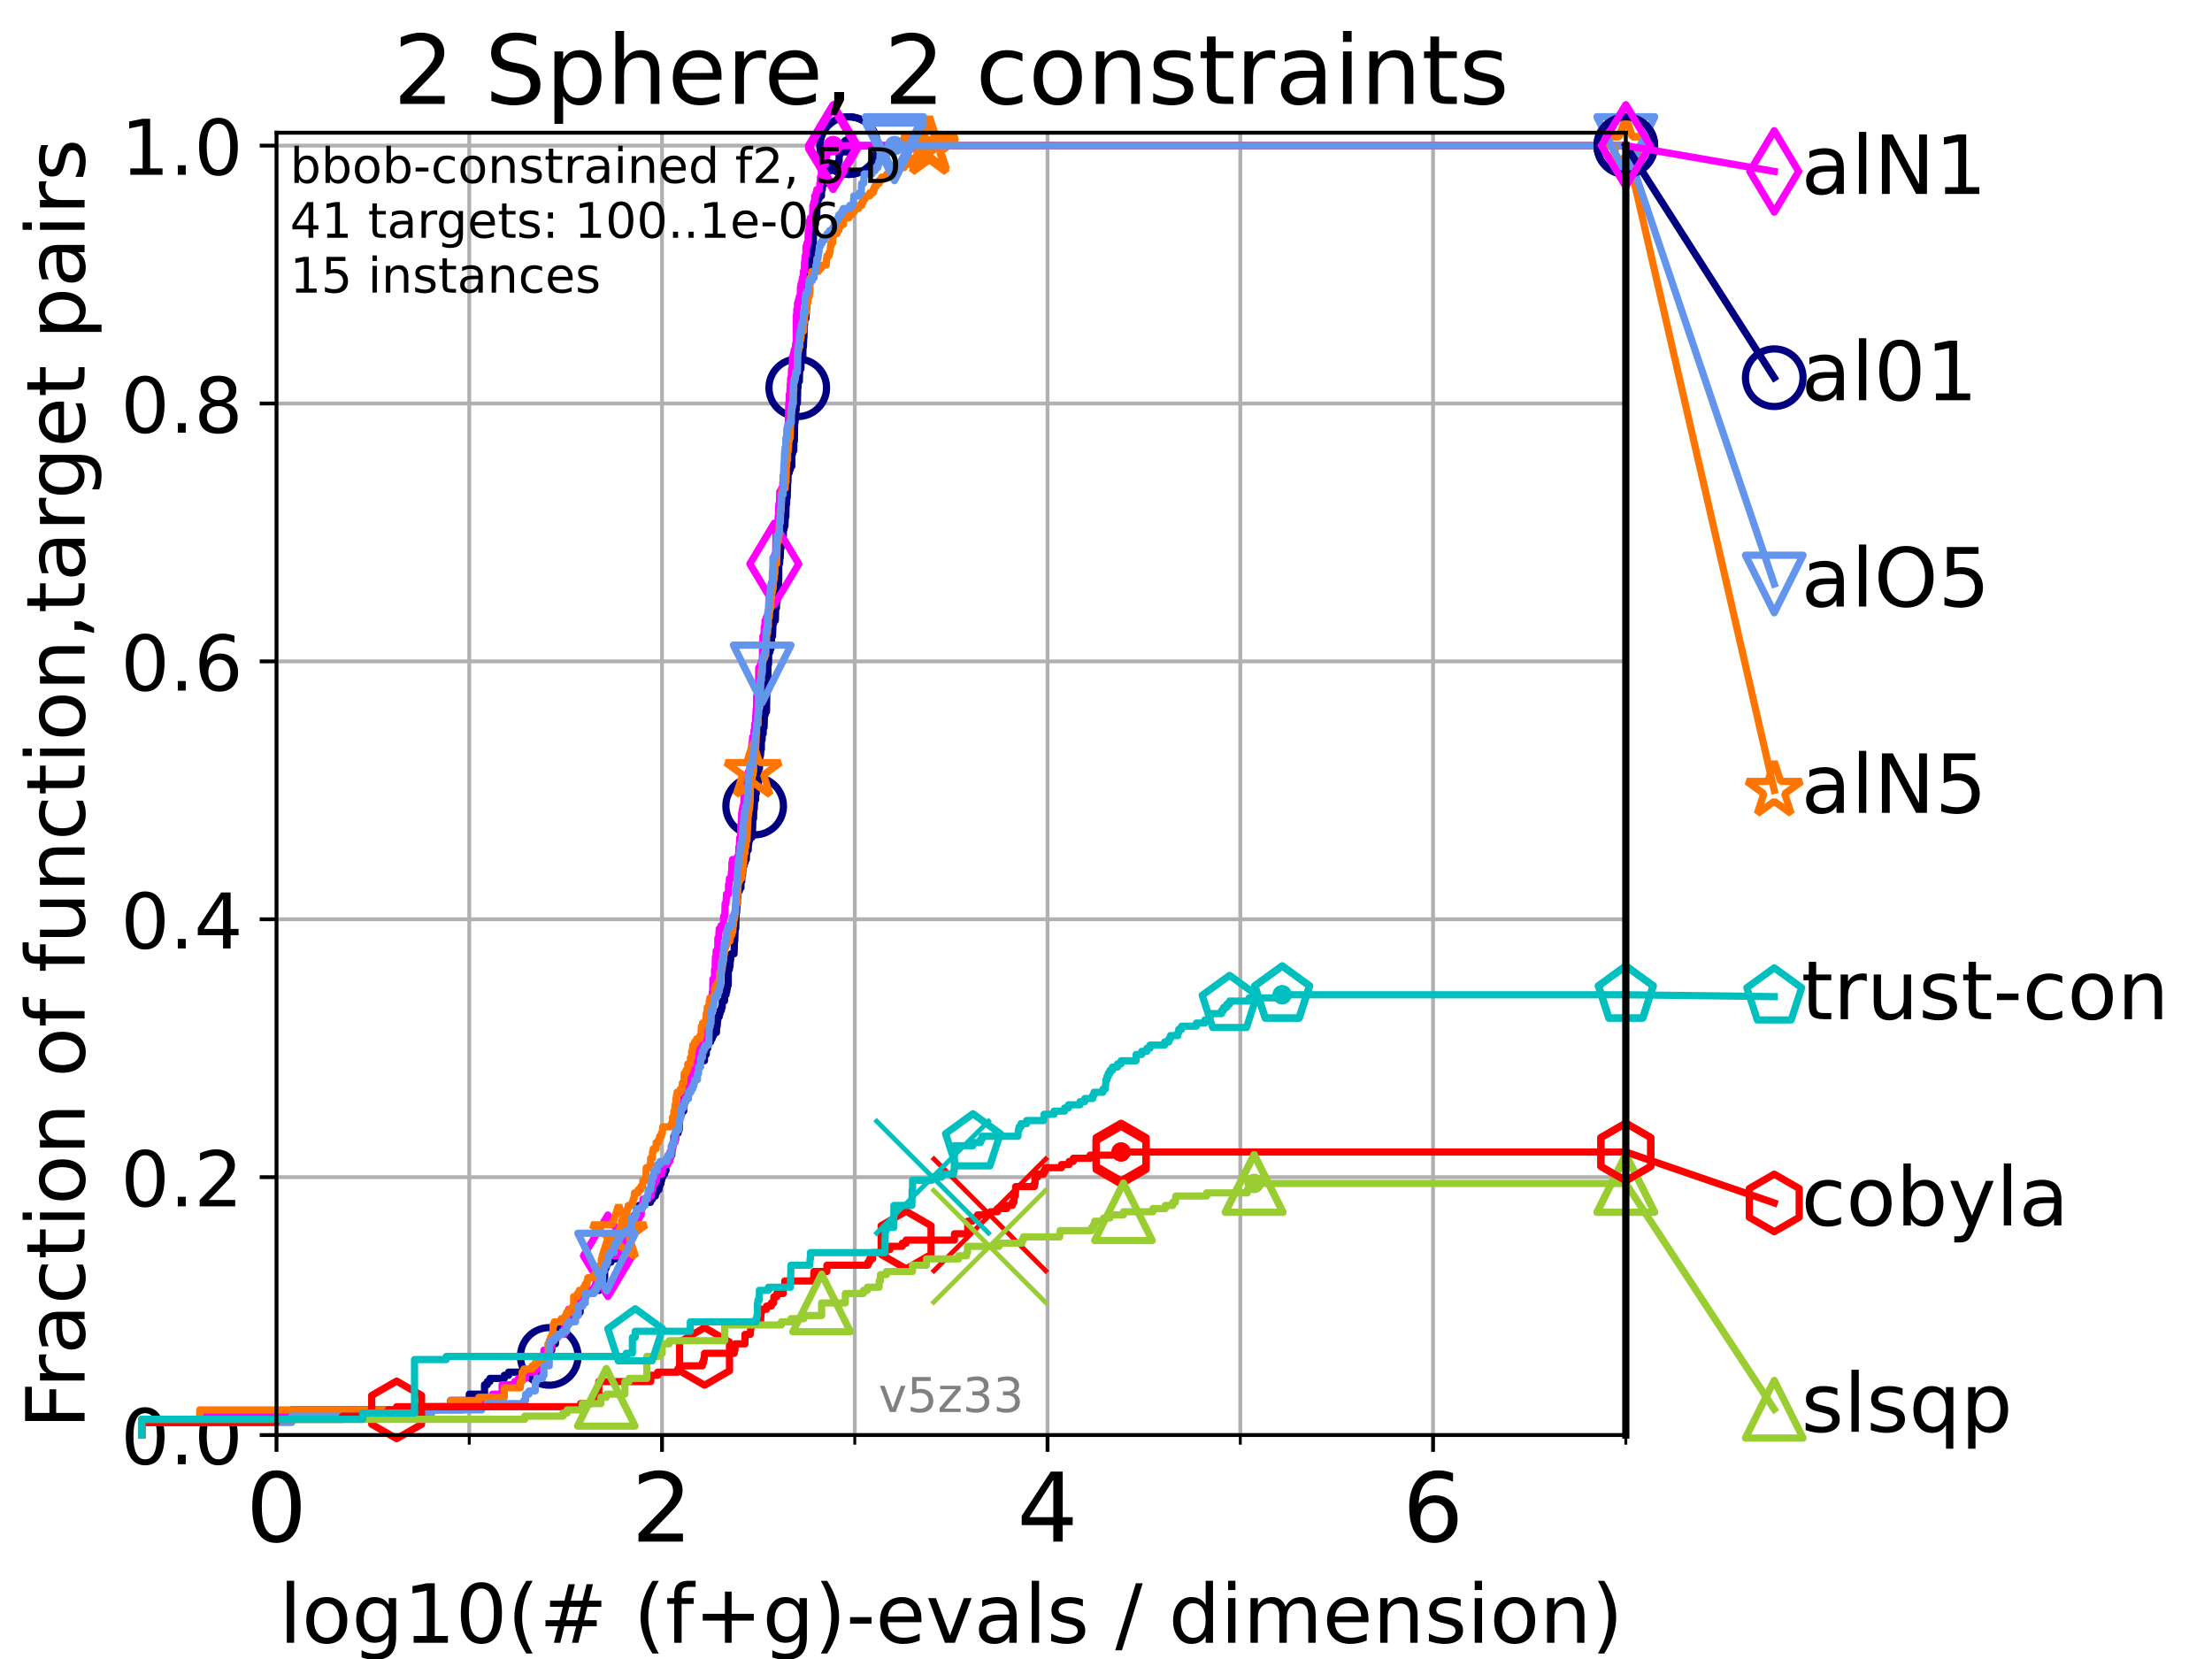 <?xml version="1.0" encoding="utf-8" standalone="no"?>
<!DOCTYPE svg PUBLIC "-//W3C//DTD SVG 1.1//EN"
  "http://www.w3.org/Graphics/SVG/1.1/DTD/svg11.dtd">
<!-- Created with matplotlib (https://matplotlib.org/) -->
<svg height="345.6pt" version="1.1" viewBox="0 0 460.8 345.6" width="460.8pt" xmlns="http://www.w3.org/2000/svg" xmlns:xlink="http://www.w3.org/1999/xlink">
 <defs>
  <style type="text/css">*{stroke-linecap:butt;stroke-linejoin:round;}</style>
 </defs>
 <g id="figure_1">
  <g id="patch_1">
   <path d="M 0 345.6 
L 460.8 345.6 
L 460.8 0 
L 0 0 
z
" style="fill:#ffffff;"/>
  </g>
  <g id="axes_1">
   <g id="patch_2">
    <path d="M 57.6 298.944 
L 338.688 298.944 
L 338.688 27.648 
L 57.6 27.648 
z
" style="fill:#ffffff;"/>
   </g>
   <g id="matplotlib.axis_1">
    <g id="xtick_1">
     <g id="line2d_1">
      <path clip-path="url(#pb4f25b6896)" d="M 57.6 298.944 
L 57.6 27.648 
" style="fill:none;stroke:#b0b0b0;stroke-linecap:square;stroke-width:0.8;"/>
     </g>
     <g id="line2d_2">
      <defs>
       <path d="M 0 0 
L 0 3.5 
" id="m68fb24fd20" style="stroke:#000000;stroke-width:0.8;"/>
      </defs>
      <g>
       <use style="stroke:#000000;stroke-width:0.8;" x="57.6" xlink:href="#m68fb24fd20" y="298.944"/>
      </g>
     </g>
     <g id="text_1">
      <!-- 0 -->
      <g transform="translate(51.237 321.141)scale(0.2 -0.2)">
       <defs>
        <path d="M 31.781 66.406 
Q 24.172 66.406 20.328 58.906 
Q 16.5 51.422 16.5 36.375 
Q 16.5 21.391 20.328 13.891 
Q 24.172 6.391 31.781 6.391 
Q 39.453 6.391 43.281 13.891 
Q 47.125 21.391 47.125 36.375 
Q 47.125 51.422 43.281 58.906 
Q 39.453 66.406 31.781 66.406 
z
M 31.781 74.219 
Q 44.047 74.219 50.516 64.516 
Q 56.984 54.828 56.984 36.375 
Q 56.984 17.969 50.516 8.266 
Q 44.047 -1.422 31.781 -1.422 
Q 19.531 -1.422 13.062 8.266 
Q 6.594 17.969 6.594 36.375 
Q 6.594 54.828 13.062 64.516 
Q 19.531 74.219 31.781 74.219 
z
" id="DejaVuSans-48"/>
       </defs>
       <use xlink:href="#DejaVuSans-48"/>
      </g>
     </g>
    </g>
    <g id="xtick_2">
     <g id="line2d_3">
      <path clip-path="url(#pb4f25b6896)" d="M 137.911 298.944 
L 137.911 27.648 
" style="fill:none;stroke:#b0b0b0;stroke-linecap:square;stroke-width:0.8;"/>
     </g>
     <g id="line2d_4">
      <g>
       <use style="stroke:#000000;stroke-width:0.8;" x="137.911" xlink:href="#m68fb24fd20" y="298.944"/>
      </g>
     </g>
     <g id="text_2">
      <!-- 2 -->
      <g transform="translate(131.548 321.141)scale(0.2 -0.2)">
       <defs>
        <path d="M 19.188 8.297 
L 53.609 8.297 
L 53.609 0 
L 7.328 0 
L 7.328 8.297 
Q 12.938 14.109 22.625 23.891 
Q 32.328 33.688 34.812 36.531 
Q 39.547 41.844 41.422 45.531 
Q 43.312 49.219 43.312 52.781 
Q 43.312 58.594 39.234 62.25 
Q 35.156 65.922 28.609 65.922 
Q 23.969 65.922 18.812 64.312 
Q 13.672 62.703 7.812 59.422 
L 7.812 69.391 
Q 13.766 71.781 18.938 73 
Q 24.125 74.219 28.422 74.219 
Q 39.75 74.219 46.484 68.547 
Q 53.219 62.891 53.219 53.422 
Q 53.219 48.922 51.531 44.891 
Q 49.859 40.875 45.406 35.406 
Q 44.188 33.984 37.641 27.219 
Q 31.109 20.453 19.188 8.297 
z
" id="DejaVuSans-50"/>
       </defs>
       <use xlink:href="#DejaVuSans-50"/>
      </g>
     </g>
    </g>
    <g id="xtick_3">
     <g id="line2d_5">
      <path clip-path="url(#pb4f25b6896)" d="M 218.222 298.944 
L 218.222 27.648 
" style="fill:none;stroke:#b0b0b0;stroke-linecap:square;stroke-width:0.8;"/>
     </g>
     <g id="line2d_6">
      <g>
       <use style="stroke:#000000;stroke-width:0.8;" x="218.222" xlink:href="#m68fb24fd20" y="298.944"/>
      </g>
     </g>
     <g id="text_3">
      <!-- 4 -->
      <g transform="translate(211.859 321.141)scale(0.2 -0.2)">
       <defs>
        <path d="M 37.797 64.312 
L 12.891 25.391 
L 37.797 25.391 
z
M 35.203 72.906 
L 47.609 72.906 
L 47.609 25.391 
L 58.016 25.391 
L 58.016 17.188 
L 47.609 17.188 
L 47.609 0 
L 37.797 0 
L 37.797 17.188 
L 4.891 17.188 
L 4.891 26.703 
z
" id="DejaVuSans-52"/>
       </defs>
       <use xlink:href="#DejaVuSans-52"/>
      </g>
     </g>
    </g>
    <g id="xtick_4">
     <g id="line2d_7">
      <path clip-path="url(#pb4f25b6896)" d="M 298.533 298.944 
L 298.533 27.648 
" style="fill:none;stroke:#b0b0b0;stroke-linecap:square;stroke-width:0.8;"/>
     </g>
     <g id="line2d_8">
      <g>
       <use style="stroke:#000000;stroke-width:0.8;" x="298.533" xlink:href="#m68fb24fd20" y="298.944"/>
      </g>
     </g>
     <g id="text_4">
      <!-- 6 -->
      <g transform="translate(292.17 321.141)scale(0.2 -0.2)">
       <defs>
        <path d="M 33.016 40.375 
Q 26.375 40.375 22.484 35.828 
Q 18.609 31.297 18.609 23.391 
Q 18.609 15.531 22.484 10.953 
Q 26.375 6.391 33.016 6.391 
Q 39.656 6.391 43.531 10.953 
Q 47.406 15.531 47.406 23.391 
Q 47.406 31.297 43.531 35.828 
Q 39.656 40.375 33.016 40.375 
z
M 52.594 71.297 
L 52.594 62.312 
Q 48.875 64.062 45.094 64.984 
Q 41.312 65.922 37.594 65.922 
Q 27.828 65.922 22.672 59.328 
Q 17.531 52.734 16.797 39.406 
Q 19.672 43.656 24.016 45.922 
Q 28.375 48.188 33.594 48.188 
Q 44.578 48.188 50.953 41.516 
Q 57.328 34.859 57.328 23.391 
Q 57.328 12.156 50.688 5.359 
Q 44.047 -1.422 33.016 -1.422 
Q 20.359 -1.422 13.672 8.266 
Q 6.984 17.969 6.984 36.375 
Q 6.984 53.656 15.188 63.938 
Q 23.391 74.219 37.203 74.219 
Q 40.922 74.219 44.703 73.484 
Q 48.484 72.75 52.594 71.297 
z
" id="DejaVuSans-54"/>
       </defs>
       <use xlink:href="#DejaVuSans-54"/>
      </g>
     </g>
    </g>
    <g id="xtick_5">
     <g id="line2d_9">
      <path clip-path="url(#pb4f25b6896)" d="M 97.755 298.944 
L 97.755 27.648 
" style="fill:none;stroke:#b0b0b0;stroke-linecap:square;stroke-width:0.8;"/>
     </g>
     <g id="line2d_10">
      <defs>
       <path d="M 0 0 
L 0 2 
" id="m4d3ace61b5" style="stroke:#000000;stroke-width:0.6;"/>
      </defs>
      <g>
       <use style="stroke:#000000;stroke-width:0.6;" x="97.755" xlink:href="#m4d3ace61b5" y="298.944"/>
      </g>
     </g>
    </g>
    <g id="xtick_6">
     <g id="line2d_11">
      <path clip-path="url(#pb4f25b6896)" d="M 178.066 298.944 
L 178.066 27.648 
" style="fill:none;stroke:#b0b0b0;stroke-linecap:square;stroke-width:0.8;"/>
     </g>
     <g id="line2d_12">
      <g>
       <use style="stroke:#000000;stroke-width:0.6;" x="178.066" xlink:href="#m4d3ace61b5" y="298.944"/>
      </g>
     </g>
    </g>
    <g id="xtick_7">
     <g id="line2d_13">
      <path clip-path="url(#pb4f25b6896)" d="M 258.377 298.944 
L 258.377 27.648 
" style="fill:none;stroke:#b0b0b0;stroke-linecap:square;stroke-width:0.8;"/>
     </g>
     <g id="line2d_14">
      <g>
       <use style="stroke:#000000;stroke-width:0.6;" x="258.377" xlink:href="#m4d3ace61b5" y="298.944"/>
      </g>
     </g>
    </g>
    <g id="xtick_8">
     <g id="line2d_15">
      <path clip-path="url(#pb4f25b6896)" d="M 338.688 298.944 
L 338.688 27.648 
" style="fill:none;stroke:#b0b0b0;stroke-linecap:square;stroke-width:0.8;"/>
     </g>
     <g id="line2d_16">
      <g>
       <use style="stroke:#000000;stroke-width:0.6;" x="338.688" xlink:href="#m4d3ace61b5" y="298.944"/>
      </g>
     </g>
    </g>
    <g id="text_5">
     <!-- log10(# (f+g)-evals / dimension) -->
     <g transform="translate(58.145 342.218)scale(0.17 -0.17)">
      <defs>
       <path d="M 9.422 75.984 
L 18.406 75.984 
L 18.406 0 
L 9.422 0 
z
" id="DejaVuSans-108"/>
       <path d="M 30.609 48.391 
Q 23.391 48.391 19.188 42.75 
Q 14.984 37.109 14.984 27.297 
Q 14.984 17.484 19.156 11.844 
Q 23.344 6.203 30.609 6.203 
Q 37.797 6.203 41.984 11.859 
Q 46.188 17.531 46.188 27.297 
Q 46.188 37.016 41.984 42.703 
Q 37.797 48.391 30.609 48.391 
z
M 30.609 56 
Q 42.328 56 49.016 48.375 
Q 55.719 40.766 55.719 27.297 
Q 55.719 13.875 49.016 6.219 
Q 42.328 -1.422 30.609 -1.422 
Q 18.844 -1.422 12.172 6.219 
Q 5.516 13.875 5.516 27.297 
Q 5.516 40.766 12.172 48.375 
Q 18.844 56 30.609 56 
z
" id="DejaVuSans-111"/>
       <path d="M 45.406 27.984 
Q 45.406 37.75 41.375 43.109 
Q 37.359 48.484 30.078 48.484 
Q 22.859 48.484 18.828 43.109 
Q 14.797 37.75 14.797 27.984 
Q 14.797 18.266 18.828 12.891 
Q 22.859 7.516 30.078 7.516 
Q 37.359 7.516 41.375 12.891 
Q 45.406 18.266 45.406 27.984 
z
M 54.391 6.781 
Q 54.391 -7.172 48.188 -13.984 
Q 42 -20.797 29.203 -20.797 
Q 24.469 -20.797 20.266 -20.094 
Q 16.062 -19.391 12.109 -17.922 
L 12.109 -9.188 
Q 16.062 -11.328 19.922 -12.344 
Q 23.781 -13.375 27.781 -13.375 
Q 36.625 -13.375 41.016 -8.766 
Q 45.406 -4.156 45.406 5.172 
L 45.406 9.625 
Q 42.625 4.781 38.281 2.391 
Q 33.938 0 27.875 0 
Q 17.828 0 11.672 7.656 
Q 5.516 15.328 5.516 27.984 
Q 5.516 40.672 11.672 48.328 
Q 17.828 56 27.875 56 
Q 33.938 56 38.281 53.609 
Q 42.625 51.219 45.406 46.391 
L 45.406 54.688 
L 54.391 54.688 
z
" id="DejaVuSans-103"/>
       <path d="M 12.406 8.297 
L 28.516 8.297 
L 28.516 63.922 
L 10.984 60.406 
L 10.984 69.391 
L 28.422 72.906 
L 38.281 72.906 
L 38.281 8.297 
L 54.391 8.297 
L 54.391 0 
L 12.406 0 
z
" id="DejaVuSans-49"/>
       <path d="M 31 75.875 
Q 24.469 64.656 21.281 53.656 
Q 18.109 42.672 18.109 31.391 
Q 18.109 20.125 21.312 9.062 
Q 24.516 -2 31 -13.188 
L 23.188 -13.188 
Q 15.875 -1.703 12.234 9.375 
Q 8.594 20.453 8.594 31.391 
Q 8.594 42.281 12.203 53.312 
Q 15.828 64.359 23.188 75.875 
z
" id="DejaVuSans-40"/>
       <path d="M 51.125 44 
L 36.922 44 
L 32.812 27.688 
L 47.125 27.688 
z
M 43.797 71.781 
L 38.719 51.516 
L 52.984 51.516 
L 58.109 71.781 
L 65.922 71.781 
L 60.891 51.516 
L 76.125 51.516 
L 76.125 44 
L 58.984 44 
L 54.984 27.688 
L 70.516 27.688 
L 70.516 20.219 
L 53.078 20.219 
L 48 0 
L 40.188 0 
L 45.219 20.219 
L 30.906 20.219 
L 25.875 0 
L 18.016 0 
L 23.094 20.219 
L 7.719 20.219 
L 7.719 27.688 
L 24.906 27.688 
L 29 44 
L 13.281 44 
L 13.281 51.516 
L 30.906 51.516 
L 35.891 71.781 
z
" id="DejaVuSans-35"/>
       <path id="DejaVuSans-32"/>
       <path d="M 37.109 75.984 
L 37.109 68.5 
L 28.516 68.5 
Q 23.688 68.5 21.797 66.547 
Q 19.922 64.594 19.922 59.516 
L 19.922 54.688 
L 34.719 54.688 
L 34.719 47.703 
L 19.922 47.703 
L 19.922 0 
L 10.891 0 
L 10.891 47.703 
L 2.297 47.703 
L 2.297 54.688 
L 10.891 54.688 
L 10.891 58.5 
Q 10.891 67.625 15.141 71.797 
Q 19.391 75.984 28.609 75.984 
z
" id="DejaVuSans-102"/>
       <path d="M 46 62.703 
L 46 35.5 
L 73.188 35.5 
L 73.188 27.203 
L 46 27.203 
L 46 0 
L 37.797 0 
L 37.797 27.203 
L 10.594 27.203 
L 10.594 35.5 
L 37.797 35.5 
L 37.797 62.703 
z
" id="DejaVuSans-43"/>
       <path d="M 8.016 75.875 
L 15.828 75.875 
Q 23.141 64.359 26.781 53.312 
Q 30.422 42.281 30.422 31.391 
Q 30.422 20.453 26.781 9.375 
Q 23.141 -1.703 15.828 -13.188 
L 8.016 -13.188 
Q 14.5 -2 17.703 9.062 
Q 20.906 20.125 20.906 31.391 
Q 20.906 42.672 17.703 53.656 
Q 14.5 64.656 8.016 75.875 
z
" id="DejaVuSans-41"/>
       <path d="M 4.891 31.391 
L 31.203 31.391 
L 31.203 23.391 
L 4.891 23.391 
z
" id="DejaVuSans-45"/>
       <path d="M 56.203 29.594 
L 56.203 25.203 
L 14.891 25.203 
Q 15.484 15.922 20.484 11.062 
Q 25.484 6.203 34.422 6.203 
Q 39.594 6.203 44.453 7.469 
Q 49.312 8.734 54.109 11.281 
L 54.109 2.781 
Q 49.266 0.734 44.188 -0.344 
Q 39.109 -1.422 33.891 -1.422 
Q 20.797 -1.422 13.156 6.188 
Q 5.516 13.812 5.516 26.812 
Q 5.516 40.234 12.766 48.109 
Q 20.016 56 32.328 56 
Q 43.359 56 49.781 48.891 
Q 56.203 41.797 56.203 29.594 
z
M 47.219 32.234 
Q 47.125 39.594 43.094 43.984 
Q 39.062 48.391 32.422 48.391 
Q 24.906 48.391 20.391 44.141 
Q 15.875 39.891 15.188 32.172 
z
" id="DejaVuSans-101"/>
       <path d="M 2.984 54.688 
L 12.5 54.688 
L 29.594 8.797 
L 46.688 54.688 
L 56.203 54.688 
L 35.688 0 
L 23.484 0 
z
" id="DejaVuSans-118"/>
       <path d="M 34.281 27.484 
Q 23.391 27.484 19.188 25 
Q 14.984 22.516 14.984 16.5 
Q 14.984 11.719 18.141 8.906 
Q 21.297 6.109 26.703 6.109 
Q 34.188 6.109 38.703 11.406 
Q 43.219 16.703 43.219 25.484 
L 43.219 27.484 
z
M 52.203 31.203 
L 52.203 0 
L 43.219 0 
L 43.219 8.297 
Q 40.141 3.328 35.547 0.953 
Q 30.953 -1.422 24.312 -1.422 
Q 15.922 -1.422 10.953 3.297 
Q 6 8.016 6 15.922 
Q 6 25.141 12.172 29.828 
Q 18.359 34.516 30.609 34.516 
L 43.219 34.516 
L 43.219 35.406 
Q 43.219 41.609 39.141 45 
Q 35.062 48.391 27.688 48.391 
Q 23 48.391 18.547 47.266 
Q 14.109 46.141 10.016 43.891 
L 10.016 52.203 
Q 14.938 54.109 19.578 55.047 
Q 24.219 56 28.609 56 
Q 40.484 56 46.344 49.844 
Q 52.203 43.703 52.203 31.203 
z
" id="DejaVuSans-97"/>
       <path d="M 44.281 53.078 
L 44.281 44.578 
Q 40.484 46.531 36.375 47.5 
Q 32.281 48.484 27.875 48.484 
Q 21.188 48.484 17.844 46.438 
Q 14.5 44.391 14.5 40.281 
Q 14.5 37.156 16.891 35.375 
Q 19.281 33.594 26.516 31.984 
L 29.594 31.297 
Q 39.156 29.25 43.188 25.516 
Q 47.219 21.781 47.219 15.094 
Q 47.219 7.469 41.188 3.016 
Q 35.156 -1.422 24.609 -1.422 
Q 20.219 -1.422 15.453 -0.562 
Q 10.688 0.297 5.422 2 
L 5.422 11.281 
Q 10.406 8.688 15.234 7.391 
Q 20.062 6.109 24.812 6.109 
Q 31.156 6.109 34.562 8.281 
Q 37.984 10.453 37.984 14.406 
Q 37.984 18.062 35.516 20.016 
Q 33.062 21.969 24.703 23.781 
L 21.578 24.516 
Q 13.234 26.266 9.516 29.906 
Q 5.812 33.547 5.812 39.891 
Q 5.812 47.609 11.281 51.797 
Q 16.75 56 26.812 56 
Q 31.781 56 36.172 55.266 
Q 40.578 54.547 44.281 53.078 
z
" id="DejaVuSans-115"/>
       <path d="M 25.391 72.906 
L 33.688 72.906 
L 8.297 -9.281 
L 0 -9.281 
z
" id="DejaVuSans-47"/>
       <path d="M 45.406 46.391 
L 45.406 75.984 
L 54.391 75.984 
L 54.391 0 
L 45.406 0 
L 45.406 8.203 
Q 42.578 3.328 38.25 0.953 
Q 33.938 -1.422 27.875 -1.422 
Q 17.969 -1.422 11.734 6.484 
Q 5.516 14.406 5.516 27.297 
Q 5.516 40.188 11.734 48.094 
Q 17.969 56 27.875 56 
Q 33.938 56 38.25 53.625 
Q 42.578 51.266 45.406 46.391 
z
M 14.797 27.297 
Q 14.797 17.391 18.875 11.75 
Q 22.953 6.109 30.078 6.109 
Q 37.203 6.109 41.297 11.75 
Q 45.406 17.391 45.406 27.297 
Q 45.406 37.203 41.297 42.844 
Q 37.203 48.484 30.078 48.484 
Q 22.953 48.484 18.875 42.844 
Q 14.797 37.203 14.797 27.297 
z
" id="DejaVuSans-100"/>
       <path d="M 9.422 54.688 
L 18.406 54.688 
L 18.406 0 
L 9.422 0 
z
M 9.422 75.984 
L 18.406 75.984 
L 18.406 64.594 
L 9.422 64.594 
z
" id="DejaVuSans-105"/>
       <path d="M 52 44.188 
Q 55.375 50.25 60.062 53.125 
Q 64.75 56 71.094 56 
Q 79.641 56 84.281 50.016 
Q 88.922 44.047 88.922 33.016 
L 88.922 0 
L 79.891 0 
L 79.891 32.719 
Q 79.891 40.578 77.094 44.375 
Q 74.312 48.188 68.609 48.188 
Q 61.625 48.188 57.562 43.547 
Q 53.516 38.922 53.516 30.906 
L 53.516 0 
L 44.484 0 
L 44.484 32.719 
Q 44.484 40.625 41.703 44.406 
Q 38.922 48.188 33.109 48.188 
Q 26.219 48.188 22.156 43.531 
Q 18.109 38.875 18.109 30.906 
L 18.109 0 
L 9.078 0 
L 9.078 54.688 
L 18.109 54.688 
L 18.109 46.188 
Q 21.188 51.219 25.484 53.609 
Q 29.781 56 35.688 56 
Q 41.656 56 45.828 52.969 
Q 50 49.953 52 44.188 
z
" id="DejaVuSans-109"/>
       <path d="M 54.891 33.016 
L 54.891 0 
L 45.906 0 
L 45.906 32.719 
Q 45.906 40.484 42.875 44.328 
Q 39.844 48.188 33.797 48.188 
Q 26.516 48.188 22.312 43.547 
Q 18.109 38.922 18.109 30.906 
L 18.109 0 
L 9.078 0 
L 9.078 54.688 
L 18.109 54.688 
L 18.109 46.188 
Q 21.344 51.125 25.703 53.562 
Q 30.078 56 35.797 56 
Q 45.219 56 50.047 50.172 
Q 54.891 44.344 54.891 33.016 
z
" id="DejaVuSans-110"/>
      </defs>
      <use xlink:href="#DejaVuSans-108"/>
      <use x="27.783" xlink:href="#DejaVuSans-111"/>
      <use x="88.965" xlink:href="#DejaVuSans-103"/>
      <use x="152.441" xlink:href="#DejaVuSans-49"/>
      <use x="216.064" xlink:href="#DejaVuSans-48"/>
      <use x="279.688" xlink:href="#DejaVuSans-40"/>
      <use x="318.701" xlink:href="#DejaVuSans-35"/>
      <use x="402.49" xlink:href="#DejaVuSans-32"/>
      <use x="434.277" xlink:href="#DejaVuSans-40"/>
      <use x="473.291" xlink:href="#DejaVuSans-102"/>
      <use x="508.496" xlink:href="#DejaVuSans-43"/>
      <use x="592.285" xlink:href="#DejaVuSans-103"/>
      <use x="655.762" xlink:href="#DejaVuSans-41"/>
      <use x="694.775" xlink:href="#DejaVuSans-45"/>
      <use x="730.859" xlink:href="#DejaVuSans-101"/>
      <use x="792.383" xlink:href="#DejaVuSans-118"/>
      <use x="851.562" xlink:href="#DejaVuSans-97"/>
      <use x="912.842" xlink:href="#DejaVuSans-108"/>
      <use x="940.625" xlink:href="#DejaVuSans-115"/>
      <use x="992.725" xlink:href="#DejaVuSans-32"/>
      <use x="1024.512" xlink:href="#DejaVuSans-47"/>
      <use x="1058.203" xlink:href="#DejaVuSans-32"/>
      <use x="1089.99" xlink:href="#DejaVuSans-100"/>
      <use x="1153.467" xlink:href="#DejaVuSans-105"/>
      <use x="1181.25" xlink:href="#DejaVuSans-109"/>
      <use x="1278.662" xlink:href="#DejaVuSans-101"/>
      <use x="1340.186" xlink:href="#DejaVuSans-110"/>
      <use x="1403.564" xlink:href="#DejaVuSans-115"/>
      <use x="1455.664" xlink:href="#DejaVuSans-105"/>
      <use x="1483.447" xlink:href="#DejaVuSans-111"/>
      <use x="1544.629" xlink:href="#DejaVuSans-110"/>
      <use x="1608.008" xlink:href="#DejaVuSans-41"/>
     </g>
    </g>
   </g>
   <g id="matplotlib.axis_2">
    <g id="ytick_1">
     <g id="line2d_17">
      <path clip-path="url(#pb4f25b6896)" d="M 57.6 298.944 
L 338.688 298.944 
" style="fill:none;stroke:#b0b0b0;stroke-linecap:square;stroke-width:0.8;"/>
     </g>
     <g id="line2d_18">
      <defs>
       <path d="M 0 0 
L -3.5 0 
" id="mdc830e8849" style="stroke:#000000;stroke-width:0.8;"/>
      </defs>
      <g>
       <use style="stroke:#000000;stroke-width:0.8;" x="57.6" xlink:href="#mdc830e8849" y="298.944"/>
      </g>
     </g>
     <g id="text_6">
      <!-- 0.0 -->
      <g transform="translate(25.155 305.023)scale(0.16 -0.16)">
       <defs>
        <path d="M 10.688 12.406 
L 21 12.406 
L 21 0 
L 10.688 0 
z
" id="DejaVuSans-46"/>
       </defs>
       <use xlink:href="#DejaVuSans-48"/>
       <use x="63.623" xlink:href="#DejaVuSans-46"/>
       <use x="95.41" xlink:href="#DejaVuSans-48"/>
      </g>
     </g>
    </g>
    <g id="ytick_2">
     <g id="line2d_19">
      <path clip-path="url(#pb4f25b6896)" d="M 57.6 245.222 
L 338.688 245.222 
" style="fill:none;stroke:#b0b0b0;stroke-linecap:square;stroke-width:0.8;"/>
     </g>
     <g id="line2d_20">
      <g>
       <use style="stroke:#000000;stroke-width:0.8;" x="57.6" xlink:href="#mdc830e8849" y="245.222"/>
      </g>
     </g>
     <g id="text_7">
      <!-- 0.2 -->
      <g transform="translate(25.155 251.301)scale(0.16 -0.16)">
       <use xlink:href="#DejaVuSans-48"/>
       <use x="63.623" xlink:href="#DejaVuSans-46"/>
       <use x="95.41" xlink:href="#DejaVuSans-50"/>
      </g>
     </g>
    </g>
    <g id="ytick_3">
     <g id="line2d_21">
      <path clip-path="url(#pb4f25b6896)" d="M 57.6 191.5 
L 338.688 191.5 
" style="fill:none;stroke:#b0b0b0;stroke-linecap:square;stroke-width:0.8;"/>
     </g>
     <g id="line2d_22">
      <g>
       <use style="stroke:#000000;stroke-width:0.8;" x="57.6" xlink:href="#mdc830e8849" y="191.5"/>
      </g>
     </g>
     <g id="text_8">
      <!-- 0.4 -->
      <g transform="translate(25.155 197.579)scale(0.16 -0.16)">
       <use xlink:href="#DejaVuSans-48"/>
       <use x="63.623" xlink:href="#DejaVuSans-46"/>
       <use x="95.41" xlink:href="#DejaVuSans-52"/>
      </g>
     </g>
    </g>
    <g id="ytick_4">
     <g id="line2d_23">
      <path clip-path="url(#pb4f25b6896)" d="M 57.6 137.778 
L 338.688 137.778 
" style="fill:none;stroke:#b0b0b0;stroke-linecap:square;stroke-width:0.8;"/>
     </g>
     <g id="line2d_24">
      <g>
       <use style="stroke:#000000;stroke-width:0.8;" x="57.6" xlink:href="#mdc830e8849" y="137.778"/>
      </g>
     </g>
     <g id="text_9">
      <!-- 0.6 -->
      <g transform="translate(25.155 143.857)scale(0.16 -0.16)">
       <use xlink:href="#DejaVuSans-48"/>
       <use x="63.623" xlink:href="#DejaVuSans-46"/>
       <use x="95.41" xlink:href="#DejaVuSans-54"/>
      </g>
     </g>
    </g>
    <g id="ytick_5">
     <g id="line2d_25">
      <path clip-path="url(#pb4f25b6896)" d="M 57.6 84.056 
L 338.688 84.056 
" style="fill:none;stroke:#b0b0b0;stroke-linecap:square;stroke-width:0.8;"/>
     </g>
     <g id="line2d_26">
      <g>
       <use style="stroke:#000000;stroke-width:0.8;" x="57.6" xlink:href="#mdc830e8849" y="84.056"/>
      </g>
     </g>
     <g id="text_10">
      <!-- 0.8 -->
      <g transform="translate(25.155 90.135)scale(0.16 -0.16)">
       <defs>
        <path d="M 31.781 34.625 
Q 24.75 34.625 20.719 30.859 
Q 16.703 27.094 16.703 20.516 
Q 16.703 13.922 20.719 10.156 
Q 24.75 6.391 31.781 6.391 
Q 38.812 6.391 42.859 10.172 
Q 46.922 13.969 46.922 20.516 
Q 46.922 27.094 42.891 30.859 
Q 38.875 34.625 31.781 34.625 
z
M 21.922 38.812 
Q 15.578 40.375 12.031 44.719 
Q 8.5 49.078 8.5 55.328 
Q 8.5 64.062 14.719 69.141 
Q 20.953 74.219 31.781 74.219 
Q 42.672 74.219 48.875 69.141 
Q 55.078 64.062 55.078 55.328 
Q 55.078 49.078 51.531 44.719 
Q 48 40.375 41.703 38.812 
Q 48.828 37.156 52.797 32.312 
Q 56.781 27.484 56.781 20.516 
Q 56.781 9.906 50.312 4.234 
Q 43.844 -1.422 31.781 -1.422 
Q 19.734 -1.422 13.25 4.234 
Q 6.781 9.906 6.781 20.516 
Q 6.781 27.484 10.781 32.312 
Q 14.797 37.156 21.922 38.812 
z
M 18.312 54.391 
Q 18.312 48.734 21.844 45.562 
Q 25.391 42.391 31.781 42.391 
Q 38.141 42.391 41.719 45.562 
Q 45.312 48.734 45.312 54.391 
Q 45.312 60.062 41.719 63.234 
Q 38.141 66.406 31.781 66.406 
Q 25.391 66.406 21.844 63.234 
Q 18.312 60.062 18.312 54.391 
z
" id="DejaVuSans-56"/>
       </defs>
       <use xlink:href="#DejaVuSans-48"/>
       <use x="63.623" xlink:href="#DejaVuSans-46"/>
       <use x="95.41" xlink:href="#DejaVuSans-56"/>
      </g>
     </g>
    </g>
    <g id="ytick_6">
     <g id="line2d_27">
      <path clip-path="url(#pb4f25b6896)" d="M 57.6 30.334 
L 338.688 30.334 
" style="fill:none;stroke:#b0b0b0;stroke-linecap:square;stroke-width:0.8;"/>
     </g>
     <g id="line2d_28">
      <g>
       <use style="stroke:#000000;stroke-width:0.8;" x="57.6" xlink:href="#mdc830e8849" y="30.334"/>
      </g>
     </g>
     <g id="text_11">
      <!-- 1.0 -->
      <g transform="translate(25.155 36.413)scale(0.16 -0.16)">
       <use xlink:href="#DejaVuSans-49"/>
       <use x="63.623" xlink:href="#DejaVuSans-46"/>
       <use x="95.41" xlink:href="#DejaVuSans-48"/>
      </g>
     </g>
    </g>
    <g id="text_12">
     <!-- Fraction of function,target pairs -->
     <g transform="translate(17.62 297.681)rotate(-90)scale(0.17 -0.17)">
      <defs>
       <path d="M 9.812 72.906 
L 51.703 72.906 
L 51.703 64.594 
L 19.672 64.594 
L 19.672 43.109 
L 48.578 43.109 
L 48.578 34.812 
L 19.672 34.812 
L 19.672 0 
L 9.812 0 
z
" id="DejaVuSans-70"/>
       <path d="M 41.109 46.297 
Q 39.594 47.172 37.812 47.578 
Q 36.031 48 33.891 48 
Q 26.266 48 22.188 43.047 
Q 18.109 38.094 18.109 28.812 
L 18.109 0 
L 9.078 0 
L 9.078 54.688 
L 18.109 54.688 
L 18.109 46.188 
Q 20.953 51.172 25.484 53.578 
Q 30.031 56 36.531 56 
Q 37.453 56 38.578 55.875 
Q 39.703 55.766 41.062 55.516 
z
" id="DejaVuSans-114"/>
       <path d="M 48.781 52.594 
L 48.781 44.188 
Q 44.969 46.297 41.141 47.344 
Q 37.312 48.391 33.406 48.391 
Q 24.656 48.391 19.812 42.844 
Q 14.984 37.312 14.984 27.297 
Q 14.984 17.281 19.812 11.734 
Q 24.656 6.203 33.406 6.203 
Q 37.312 6.203 41.141 7.25 
Q 44.969 8.297 48.781 10.406 
L 48.781 2.094 
Q 45.016 0.344 40.984 -0.531 
Q 36.969 -1.422 32.422 -1.422 
Q 20.062 -1.422 12.781 6.344 
Q 5.516 14.109 5.516 27.297 
Q 5.516 40.672 12.859 48.328 
Q 20.219 56 33.016 56 
Q 37.156 56 41.109 55.141 
Q 45.062 54.297 48.781 52.594 
z
" id="DejaVuSans-99"/>
       <path d="M 18.312 70.219 
L 18.312 54.688 
L 36.812 54.688 
L 36.812 47.703 
L 18.312 47.703 
L 18.312 18.016 
Q 18.312 11.328 20.141 9.422 
Q 21.969 7.516 27.594 7.516 
L 36.812 7.516 
L 36.812 0 
L 27.594 0 
Q 17.188 0 13.234 3.875 
Q 9.281 7.766 9.281 18.016 
L 9.281 47.703 
L 2.688 47.703 
L 2.688 54.688 
L 9.281 54.688 
L 9.281 70.219 
z
" id="DejaVuSans-116"/>
       <path d="M 8.5 21.578 
L 8.5 54.688 
L 17.484 54.688 
L 17.484 21.922 
Q 17.484 14.156 20.5 10.266 
Q 23.531 6.391 29.594 6.391 
Q 36.859 6.391 41.078 11.031 
Q 45.312 15.672 45.312 23.688 
L 45.312 54.688 
L 54.297 54.688 
L 54.297 0 
L 45.312 0 
L 45.312 8.406 
Q 42.047 3.422 37.719 1 
Q 33.406 -1.422 27.688 -1.422 
Q 18.266 -1.422 13.375 4.438 
Q 8.5 10.297 8.5 21.578 
z
M 31.109 56 
z
" id="DejaVuSans-117"/>
       <path d="M 11.719 12.406 
L 22.016 12.406 
L 22.016 4 
L 14.016 -11.625 
L 7.719 -11.625 
L 11.719 4 
z
" id="DejaVuSans-44"/>
       <path d="M 18.109 8.203 
L 18.109 -20.797 
L 9.078 -20.797 
L 9.078 54.688 
L 18.109 54.688 
L 18.109 46.391 
Q 20.953 51.266 25.266 53.625 
Q 29.594 56 35.594 56 
Q 45.562 56 51.781 48.094 
Q 58.016 40.188 58.016 27.297 
Q 58.016 14.406 51.781 6.484 
Q 45.562 -1.422 35.594 -1.422 
Q 29.594 -1.422 25.266 0.953 
Q 20.953 3.328 18.109 8.203 
z
M 48.688 27.297 
Q 48.688 37.203 44.609 42.844 
Q 40.531 48.484 33.406 48.484 
Q 26.266 48.484 22.188 42.844 
Q 18.109 37.203 18.109 27.297 
Q 18.109 17.391 22.188 11.75 
Q 26.266 6.109 33.406 6.109 
Q 40.531 6.109 44.609 11.75 
Q 48.688 17.391 48.688 27.297 
z
" id="DejaVuSans-112"/>
      </defs>
      <use xlink:href="#DejaVuSans-70"/>
      <use x="50.27" xlink:href="#DejaVuSans-114"/>
      <use x="91.383" xlink:href="#DejaVuSans-97"/>
      <use x="152.662" xlink:href="#DejaVuSans-99"/>
      <use x="207.643" xlink:href="#DejaVuSans-116"/>
      <use x="246.852" xlink:href="#DejaVuSans-105"/>
      <use x="274.635" xlink:href="#DejaVuSans-111"/>
      <use x="335.816" xlink:href="#DejaVuSans-110"/>
      <use x="399.195" xlink:href="#DejaVuSans-32"/>
      <use x="430.982" xlink:href="#DejaVuSans-111"/>
      <use x="492.164" xlink:href="#DejaVuSans-102"/>
      <use x="527.369" xlink:href="#DejaVuSans-32"/>
      <use x="559.156" xlink:href="#DejaVuSans-102"/>
      <use x="594.361" xlink:href="#DejaVuSans-117"/>
      <use x="657.74" xlink:href="#DejaVuSans-110"/>
      <use x="721.119" xlink:href="#DejaVuSans-99"/>
      <use x="776.1" xlink:href="#DejaVuSans-116"/>
      <use x="815.309" xlink:href="#DejaVuSans-105"/>
      <use x="843.092" xlink:href="#DejaVuSans-111"/>
      <use x="904.273" xlink:href="#DejaVuSans-110"/>
      <use x="967.652" xlink:href="#DejaVuSans-44"/>
      <use x="999.439" xlink:href="#DejaVuSans-116"/>
      <use x="1038.648" xlink:href="#DejaVuSans-97"/>
      <use x="1099.928" xlink:href="#DejaVuSans-114"/>
      <use x="1139.291" xlink:href="#DejaVuSans-103"/>
      <use x="1202.768" xlink:href="#DejaVuSans-101"/>
      <use x="1264.291" xlink:href="#DejaVuSans-116"/>
      <use x="1303.5" xlink:href="#DejaVuSans-32"/>
      <use x="1335.287" xlink:href="#DejaVuSans-112"/>
      <use x="1398.764" xlink:href="#DejaVuSans-97"/>
      <use x="1460.043" xlink:href="#DejaVuSans-105"/>
      <use x="1487.826" xlink:href="#DejaVuSans-114"/>
      <use x="1528.939" xlink:href="#DejaVuSans-115"/>
     </g>
    </g>
   </g>
   <g id="line2d_29">
    <defs>
     <path d="M 0 1.5 
C 0.398 1.5 0.779 1.342 1.061 1.061 
C 1.342 0.779 1.5 0.398 1.5 0 
C 1.5 -0.398 1.342 -0.779 1.061 -1.061 
C 0.779 -1.342 0.398 -1.5 0 -1.5 
C -0.398 -1.5 -0.779 -1.342 -1.061 -1.061 
C -1.342 -0.779 -1.5 -0.398 -1.5 0 
C -1.5 0.398 -1.342 0.779 -1.061 1.061 
C -0.779 1.342 -0.398 1.5 0 1.5 
z
" id="m444d43f154" style="stroke:#000080;"/>
    </defs>
    <g>
     <use style="fill:#000080;stroke:#000080;" x="176.816" xlink:href="#m444d43f154" y="30.334"/>
     <use style="fill:#000080;stroke:#000080;" x="176.816" xlink:href="#m444d43f154" y="30.334"/>
    </g>
   </g>
   <g id="line2d_30">
    <path d="M 29.533 298.944 
L 29.533 296.323 
L 41.621 296.323 
L 41.621 295.013 
L 60.78 295.013 
L 60.78 293.703 
L 87.644 293.703 
L 87.644 293.048 
L 93.864 293.048 
L 93.864 291.737 
L 97.755 291.737 
L 97.755 290.427 
L 100.935 290.427 
L 100.935 288.462 
L 101.507 288.462 
L 101.507 287.807 
L 102.06 287.807 
L 102.06 287.151 
L 105.057 287.151 
L 105.057 286.496 
L 105.952 286.496 
L 105.952 285.841 
L 112.432 285.841 
L 112.432 282.565 
L 114.419 282.565 
L 114.419 281.255 
L 114.947 281.255 
L 114.947 279.945 
L 115.711 279.945 
L 115.711 277.979 
L 116.68 277.979 
L 116.68 277.324 
L 116.914 277.324 
L 116.914 276.014 
L 117.145 276.014 
L 117.145 275.359 
L 117.598 275.359 
L 117.598 274.704 
L 118.891 274.704 
L 118.891 274.048 
L 119.899 274.048 
L 119.899 273.393 
L 120.852 273.393 
L 120.852 270.773 
L 121.579 270.773 
L 121.579 270.118 
L 121.756 270.118 
L 121.756 269.462 
L 122.105 269.462 
L 122.105 268.807 
L 124.818 268.807 
L 124.818 267.497 
L 125.399 267.497 
L 125.399 266.842 
L 125.823 266.842 
L 125.823 266.187 
L 125.962 266.187 
L 125.962 264.221 
L 126.236 264.221 
L 126.236 263.566 
L 126.507 263.566 
L 126.507 262.911 
L 127.294 262.911 
L 127.294 262.256 
L 128.411 262.256 
L 128.411 261.601 
L 129.118 261.601 
L 129.118 260.946 
L 129.233 260.946 
L 129.233 260.29 
L 129.348 260.29 
L 129.348 259.635 
L 129.461 259.635 
L 129.461 258.98 
L 130.019 258.98 
L 130.019 258.325 
L 130.665 258.325 
L 130.77 257.015 
L 131.082 257.015 
L 131.082 255.704 
L 131.287 255.704 
L 131.389 254.394 
L 131.987 254.394 
L 131.987 253.739 
L 132.182 253.739 
L 132.182 253.084 
L 132.94 253.084 
L 133.033 251.773 
L 133.125 251.773 
L 133.125 251.118 
L 134.019 251.118 
L 134.019 250.463 
L 135.522 250.463 
L 135.522 249.808 
L 135.918 249.808 
L 135.918 249.153 
L 136.532 249.153 
L 136.532 248.498 
L 136.757 248.498 
L 136.757 247.843 
L 137.271 247.843 
L 137.271 247.187 
L 137.416 247.187 
L 137.416 246.532 
L 137.7 246.532 
L 137.7 245.877 
L 137.841 245.877 
L 137.841 245.222 
L 138.05 245.222 
L 138.05 244.567 
L 138.46 244.567 
L 138.46 243.912 
L 138.728 243.912 
L 138.728 242.601 
L 138.927 242.601 
L 138.927 241.291 
L 139.636 241.291 
L 139.636 240.636 
L 139.949 240.636 
L 140.011 238.671 
L 140.257 238.671 
L 140.257 238.015 
L 140.379 238.015 
L 140.379 236.705 
L 140.738 236.705 
L 140.738 236.05 
L 141.264 236.05 
L 141.264 235.395 
L 141.493 235.395 
L 141.549 232.774 
L 141.606 232.774 
L 141.606 232.119 
L 141.997 232.119 
L 141.997 231.464 
L 142.433 231.464 
L 142.433 228.843 
L 143.375 228.843 
L 143.477 227.533 
L 143.578 227.533 
L 143.578 226.878 
L 143.729 226.878 
L 143.729 226.223 
L 143.878 226.223 
L 143.878 225.568 
L 144.221 225.568 
L 144.27 224.257 
L 144.511 224.257 
L 144.511 223.602 
L 144.701 223.602 
L 144.701 222.947 
L 145.213 222.947 
L 145.213 221.637 
L 145.531 221.637 
L 145.531 220.982 
L 146.749 220.982 
L 146.791 219.671 
L 147.124 219.671 
L 147.165 218.361 
L 147.45 218.361 
L 147.53 217.051 
L 148.045 217.051 
L 148.045 216.396 
L 148.354 216.396 
L 148.354 215.74 
L 148.658 215.74 
L 148.658 215.085 
L 149.251 215.085 
L 149.287 213.775 
L 149.396 213.775 
L 149.504 212.465 
L 149.539 212.465 
L 149.539 211.81 
L 149.824 211.81 
L 149.824 211.154 
L 149.999 211.154 
L 149.999 210.499 
L 150.276 210.499 
L 150.276 209.844 
L 150.446 209.844 
L 150.446 208.534 
L 150.916 208.534 
L 150.982 207.224 
L 151.244 207.224 
L 151.244 206.568 
L 151.405 206.568 
L 151.405 205.913 
L 151.534 205.913 
L 151.534 205.258 
L 151.693 205.258 
L 151.724 201.982 
L 151.944 201.982 
L 151.944 201.327 
L 152.068 201.327 
L 152.13 200.017 
L 152.192 200.017 
L 152.284 198.707 
L 152.915 198.707 
L 153.003 196.086 
L 153.062 196.086 
L 153.149 193.465 
L 153.265 193.465 
L 153.352 190.19 
L 153.438 190.19 
L 153.524 188.224 
L 153.609 188.224 
L 153.609 186.914 
L 153.722 186.914 
L 153.75 185.604 
L 154.029 185.604 
L 154.029 184.949 
L 154.358 184.949 
L 154.358 183.638 
L 154.521 183.638 
L 154.574 182.328 
L 154.681 182.328 
L 154.761 181.018 
L 154.814 181.018 
L 154.814 180.363 
L 154.998 180.363 
L 154.998 179.707 
L 155.207 179.707 
L 155.207 179.052 
L 155.463 179.052 
L 155.565 177.087 
L 155.867 177.087 
L 155.916 175.777 
L 155.991 175.777 
L 155.991 175.121 
L 156.139 175.121 
L 156.139 174.466 
L 156.622 174.466 
L 156.622 173.811 
L 156.741 173.811 
L 156.836 170.535 
L 156.977 170.535 
L 157.023 168.57 
L 157.116 168.57 
L 157.209 166.604 
L 157.415 166.604 
L 157.415 165.294 
L 157.551 165.294 
L 157.619 163.329 
L 157.976 163.329 
L 158.064 160.053 
L 158.217 160.053 
L 158.282 157.432 
L 158.412 157.432 
L 158.519 156.122 
L 158.605 156.122 
L 158.605 154.157 
L 158.753 154.157 
L 158.795 152.846 
L 158.984 152.846 
L 159.005 151.536 
L 159.17 151.536 
L 159.253 148.916 
L 159.396 148.916 
L 159.396 148.26 
L 159.678 148.26 
L 159.738 144.33 
L 159.798 144.33 
L 159.897 142.364 
L 159.956 142.364 
L 159.976 138.433 
L 160.094 138.433 
L 160.133 135.813 
L 160.404 135.813 
L 160.404 135.157 
L 160.595 135.157 
L 160.633 133.847 
L 160.708 133.847 
L 160.727 132.537 
L 160.933 132.537 
L 161.026 129.916 
L 161.156 129.916 
L 161.156 129.261 
L 161.52 129.261 
L 161.592 126.641 
L 161.752 126.641 
L 161.752 125.33 
L 161.894 125.33 
L 161.912 124.02 
L 162.104 124.02 
L 162.208 120.744 
L 162.226 120.744 
L 162.226 117.469 
L 162.381 117.469 
L 162.483 116.158 
L 162.534 116.158 
L 162.602 114.193 
L 162.704 114.193 
L 162.704 113.538 
L 162.854 113.538 
L 162.954 112.227 
L 162.987 112.227 
L 162.987 111.572 
L 163.185 111.572 
L 163.185 110.262 
L 163.332 110.262 
L 163.332 109.607 
L 163.51 109.607 
L 163.606 107.641 
L 163.701 107.641 
L 163.765 105.021 
L 163.86 105.021 
L 163.891 103.71 
L 163.985 103.71 
L 164.094 100.435 
L 164.141 100.435 
L 164.187 98.469 
L 164.418 98.469 
L 164.418 97.814 
L 164.645 97.814 
L 164.645 97.159 
L 164.944 97.159 
L 164.959 94.538 
L 165.106 94.538 
L 165.106 93.883 
L 165.353 93.883 
L 165.382 91.918 
L 165.483 91.918 
L 165.54 87.987 
L 165.626 87.987 
L 165.626 87.332 
L 165.739 87.332 
L 165.782 85.366 
L 165.866 85.366 
L 165.866 84.056 
L 166.103 84.056 
L 166.186 80.78 
L 166.241 80.78 
L 166.269 79.47 
L 166.514 79.47 
L 166.595 76.849 
L 166.849 76.849 
L 166.902 74.229 
L 167.243 74.229 
L 167.282 72.263 
L 167.359 72.263 
L 167.436 70.298 
L 167.475 70.298 
L 167.551 67.677 
L 167.602 67.677 
L 167.602 66.367 
L 167.892 66.367 
L 167.967 64.402 
L 168.042 64.402 
L 168.128 60.471 
L 168.227 60.471 
L 168.227 58.505 
L 168.615 58.505 
L 168.71 55.23 
L 168.924 55.23 
L 168.983 53.919 
L 169.088 53.919 
L 169.088 52.609 
L 169.227 52.609 
L 169.227 50.644 
L 169.446 50.644 
L 169.446 48.678 
L 169.617 48.678 
L 169.617 48.023 
L 169.73 48.023 
L 169.763 46.713 
L 169.875 46.713 
L 169.931 45.402 
L 170.108 45.402 
L 170.207 42.782 
L 170.251 42.782 
L 170.283 41.472 
L 170.629 41.472 
L 170.629 40.816 
L 171.124 40.816 
L 171.134 39.506 
L 171.3 39.506 
L 171.361 38.196 
L 172.034 38.196 
L 172.034 37.541 
L 172.162 37.541 
L 172.162 35.575 
L 172.984 35.575 
L 173.031 34.265 
L 174.631 34.265 
L 174.631 33.61 
L 174.808 33.61 
L 174.808 32.3 
L 174.934 32.3 
L 174.934 31.644 
L 176.368 31.644 
L 176.368 30.989 
L 176.816 30.989 
L 176.816 30.334 
L 338.688 30.334 
L 338.688 30.334 
" style="fill:none;stroke:#000080;stroke-linecap:square;stroke-width:1.5;"/>
   </g>
   <g id="line2d_31">
    <defs>
     <path d="M 0 6 
C 1.591 6 3.117 5.368 4.243 4.243 
C 5.368 3.117 6 1.591 6 0 
C 6 -1.591 5.368 -3.117 4.243 -4.243 
C 3.117 -5.368 1.591 -6 0 -6 
C -1.591 -6 -3.117 -5.368 -4.243 -4.243 
C -5.368 -3.117 -6 -1.591 -6 0 
C -6 1.591 -5.368 3.117 -4.243 4.243 
C -3.117 5.368 -1.591 6 0 6 
z
" id="m4ed279966d" style="stroke:#000080;stroke-width:1.5;"/>
    </defs>
    <g>
     <use style="fill-opacity:0;stroke:#000080;stroke-width:1.5;" x="114.419" xlink:href="#m4ed279966d" y="282.565"/>
     <use style="fill-opacity:0;stroke:#000080;stroke-width:1.5;" x="157.209" xlink:href="#m4ed279966d" y="167.915"/>
     <use style="fill-opacity:0;stroke:#000080;stroke-width:1.5;" x="166.186" xlink:href="#m4ed279966d" y="80.78"/>
     <use style="fill-opacity:0;stroke:#000080;stroke-width:1.5;" x="176.816" xlink:href="#m4ed279966d" y="30.334"/>
     <use style="fill-opacity:0;stroke:#000080;stroke-width:1.5;" x="176.816" xlink:href="#m4ed279966d" y="30.334"/>
     <use style="fill-opacity:0;stroke:#000080;stroke-width:1.5;" x="338.688" xlink:href="#m4ed279966d" y="30.334"/>
    </g>
   </g>
   <g id="line2d_32">
    <path style="fill:none;stroke:#000080;stroke-linecap:square;stroke-width:1.5;"/>
    <g/>
   </g>
   <g id="line2d_33">
    <defs>
     <path d="M 0 1.5 
C 0.398 1.5 0.779 1.342 1.061 1.061 
C 1.342 0.779 1.5 0.398 1.5 0 
C 1.5 -0.398 1.342 -0.779 1.061 -1.061 
C 0.779 -1.342 0.398 -1.5 0 -1.5 
C -0.398 -1.5 -0.779 -1.342 -1.061 -1.061 
C -1.342 -0.779 -1.5 -0.398 -1.5 0 
C -1.5 0.398 -1.342 0.779 -1.061 1.061 
C -0.779 1.342 -0.398 1.5 0 1.5 
z
" id="mecfc561f98" style="stroke:#ff00ff;"/>
    </defs>
    <g>
     <use style="fill:#ff00ff;stroke:#ff00ff;" x="173.544" xlink:href="#mecfc561f98" y="30.334"/>
     <use style="fill:#ff00ff;stroke:#ff00ff;" x="173.544" xlink:href="#mecfc561f98" y="30.334"/>
    </g>
   </g>
   <g id="line2d_34">
    <path d="M 29.533 298.944 
L 29.533 295.668 
L 41.621 295.668 
L 41.621 295.013 
L 69.688 295.013 
L 69.688 294.358 
L 83.438 294.358 
L 83.438 293.703 
L 96.301 293.703 
L 96.301 292.393 
L 99.732 292.393 
L 99.732 291.737 
L 102.597 291.737 
L 102.597 290.427 
L 104.592 290.427 
L 104.592 288.462 
L 107.213 288.462 
L 107.213 287.807 
L 108.006 287.807 
L 108.006 287.151 
L 109.491 287.151 
L 109.491 285.841 
L 111.506 285.841 
L 111.506 285.186 
L 112.432 285.186 
L 112.432 284.531 
L 112.73 284.531 
L 112.73 283.876 
L 113.023 283.876 
L 113.023 283.22 
L 113.311 283.22 
L 113.311 281.255 
L 114.685 281.255 
L 114.685 280.6 
L 114.947 280.6 
L 114.947 278.634 
L 116.203 278.634 
L 116.203 277.979 
L 117.598 277.979 
L 117.598 274.704 
L 117.821 274.704 
L 117.821 274.048 
L 118.471 274.048 
L 118.471 272.738 
L 119.503 272.738 
L 119.503 272.083 
L 120.287 272.083 
L 120.287 271.428 
L 121.219 271.428 
L 121.219 270.773 
L 121.579 270.773 
L 121.579 270.118 
L 122.105 270.118 
L 122.105 269.462 
L 122.615 269.462 
L 122.615 268.807 
L 123.751 268.807 
L 123.751 268.152 
L 124.063 268.152 
L 124.063 267.497 
L 124.216 267.497 
L 124.216 266.187 
L 124.965 266.187 
L 124.965 264.876 
L 125.111 264.876 
L 125.111 263.566 
L 125.683 263.566 
L 125.683 262.911 
L 126.1 262.911 
L 126.1 262.256 
L 126.64 262.256 
L 126.64 261.601 
L 128.531 261.601 
L 128.531 260.29 
L 129.118 260.29 
L 129.118 259.635 
L 129.461 259.635 
L 129.461 258.98 
L 129.574 258.98 
L 129.574 258.325 
L 130.128 258.325 
L 130.128 257.67 
L 130.665 257.67 
L 130.665 257.015 
L 131.889 257.015 
L 131.889 256.36 
L 132.085 256.36 
L 132.182 255.049 
L 132.279 255.049 
L 132.279 253.739 
L 133.216 253.739 
L 133.216 253.084 
L 133.578 253.084 
L 133.667 251.118 
L 133.932 251.118 
L 133.932 249.808 
L 135.036 249.808 
L 135.036 249.153 
L 135.682 249.153 
L 135.761 247.843 
L 135.918 247.843 
L 135.918 247.187 
L 136.073 247.187 
L 136.073 246.532 
L 136.457 246.532 
L 136.457 245.877 
L 136.757 245.877 
L 136.832 244.567 
L 137.911 244.567 
L 137.98 243.257 
L 138.119 243.257 
L 138.119 242.601 
L 139.123 242.601 
L 139.123 241.946 
L 139.509 241.946 
L 139.573 239.981 
L 139.825 239.981 
L 139.825 239.326 
L 140.135 239.326 
L 140.196 238.015 
L 140.619 238.015 
L 140.619 237.36 
L 140.797 237.36 
L 140.856 234.74 
L 141.148 234.74 
L 141.148 234.085 
L 141.321 234.085 
L 141.321 233.429 
L 141.549 233.429 
L 141.549 232.119 
L 141.774 232.119 
L 141.774 231.464 
L 141.997 231.464 
L 141.997 230.809 
L 142.325 230.809 
L 142.379 229.499 
L 142.54 229.499 
L 142.54 228.843 
L 142.7 228.843 
L 142.7 228.188 
L 142.91 228.188 
L 142.91 227.533 
L 143.273 227.533 
L 143.324 225.568 
L 143.878 225.568 
L 143.928 223.602 
L 144.27 223.602 
L 144.318 220.982 
L 144.935 220.982 
L 144.935 220.326 
L 145.213 220.326 
L 145.213 219.671 
L 145.576 219.671 
L 145.621 218.361 
L 145.932 218.361 
L 145.932 217.706 
L 146.194 217.706 
L 146.194 217.051 
L 146.324 217.051 
L 146.41 215.74 
L 146.665 215.74 
L 146.665 215.085 
L 146.791 215.085 
L 146.791 214.43 
L 146.917 214.43 
L 146.958 213.12 
L 147.287 213.12 
L 147.287 212.465 
L 147.409 212.465 
L 147.45 211.154 
L 147.57 211.154 
L 147.57 210.499 
L 147.73 210.499 
L 147.809 209.189 
L 147.849 209.189 
L 147.927 207.879 
L 148.316 207.879 
L 148.392 206.568 
L 148.469 206.568 
L 148.507 203.948 
L 148.845 203.948 
L 148.845 201.982 
L 148.957 201.982 
L 149.031 199.362 
L 149.178 199.362 
L 149.178 198.052 
L 149.504 198.052 
L 149.539 195.431 
L 149.718 195.431 
L 149.824 193.465 
L 150.207 193.465 
L 150.207 192.81 
L 150.716 192.81 
L 150.75 190.845 
L 150.982 190.845 
L 151.048 188.224 
L 151.244 188.224 
L 151.341 186.259 
L 151.756 186.259 
L 151.756 184.293 
L 151.913 184.293 
L 151.944 182.983 
L 152.314 182.983 
L 152.345 181.673 
L 152.436 181.673 
L 152.466 179.707 
L 152.587 179.707 
L 152.587 179.052 
L 153.666 179.052 
L 153.666 178.397 
L 153.862 178.397 
L 153.918 176.432 
L 154.002 176.432 
L 154.112 174.466 
L 154.277 174.466 
L 154.304 171.846 
L 154.413 171.846 
L 154.521 169.225 
L 154.628 169.225 
L 154.628 168.57 
L 154.761 168.57 
L 154.761 167.915 
L 154.92 167.915 
L 155.025 165.294 
L 155.077 165.294 
L 155.077 164.639 
L 155.463 164.639 
L 155.514 162.674 
L 155.742 162.674 
L 155.742 162.018 
L 155.916 162.018 
L 155.916 160.708 
L 156.309 160.708 
L 156.358 158.088 
L 156.575 158.088 
L 156.622 154.812 
L 156.718 154.812 
L 156.789 153.502 
L 157.047 153.502 
L 157.07 152.191 
L 157.209 152.191 
L 157.209 150.881 
L 157.37 150.881 
L 157.438 148.916 
L 157.483 148.916 
L 157.529 147.605 
L 157.597 147.605 
L 157.619 144.985 
L 157.821 144.985 
L 157.865 143.019 
L 158.02 143.019 
L 158.064 139.088 
L 158.412 139.088 
L 158.412 138.433 
L 158.605 138.433 
L 158.605 137.778 
L 158.795 137.778 
L 158.879 134.502 
L 158.921 134.502 
L 158.921 132.537 
L 159.17 132.537 
L 159.191 130.571 
L 159.355 130.571 
L 159.375 129.261 
L 159.638 129.261 
L 159.638 128.606 
L 159.917 128.606 
L 159.917 127.951 
L 160.074 127.951 
L 160.172 126.641 
L 160.249 126.641 
L 160.269 125.33 
L 160.423 125.33 
L 160.423 124.675 
L 160.633 124.675 
L 160.633 123.365 
L 160.877 123.365 
L 160.877 122.055 
L 161.1 122.055 
L 161.1 119.434 
L 161.266 119.434 
L 161.375 116.158 
L 161.393 116.158 
L 161.393 115.503 
L 161.592 115.503 
L 161.663 110.917 
L 161.752 110.917 
L 161.841 109.607 
L 162.034 109.607 
L 162.104 107.641 
L 162.156 107.641 
L 162.243 105.021 
L 162.381 105.021 
L 162.432 102.4 
L 162.804 102.4 
L 162.804 101.745 
L 163.021 101.745 
L 163.087 100.435 
L 163.136 100.435 
L 163.136 99.124 
L 163.316 99.124 
L 163.38 97.814 
L 163.574 97.814 
L 163.622 94.538 
L 163.717 94.538 
L 163.765 92.573 
L 163.923 92.573 
L 163.923 91.918 
L 164.063 91.918 
L 164.156 89.297 
L 164.203 89.297 
L 164.295 84.056 
L 164.387 84.056 
L 164.433 82.091 
L 164.554 82.091 
L 164.6 80.125 
L 164.69 80.125 
L 164.69 78.815 
L 164.825 78.815 
L 164.899 76.849 
L 165.003 76.849 
L 165.091 74.229 
L 165.295 74.229 
L 165.295 73.574 
L 165.426 73.574 
L 165.426 72.919 
L 165.654 72.919 
L 165.739 71.608 
L 165.866 71.608 
L 165.88 65.712 
L 165.978 65.712 
L 165.992 64.402 
L 166.117 64.402 
L 166.145 63.091 
L 166.337 63.091 
L 166.337 62.436 
L 166.501 62.436 
L 166.501 61.781 
L 166.702 61.781 
L 166.743 59.816 
L 166.849 59.816 
L 166.849 59.161 
L 167.034 59.161 
L 167.034 58.505 
L 167.152 58.505 
L 167.152 57.85 
L 167.346 57.85 
L 167.346 56.54 
L 167.551 56.54 
L 167.59 54.575 
L 167.666 54.575 
L 167.729 53.264 
L 167.892 53.264 
L 167.892 51.299 
L 168.116 51.299 
L 168.116 50.644 
L 168.3 50.644 
L 168.385 48.023 
L 168.543 48.023 
L 168.579 46.058 
L 168.806 46.058 
L 168.806 45.402 
L 169.262 45.402 
L 169.331 42.782 
L 169.503 42.782 
L 169.503 42.127 
L 169.707 42.127 
L 169.707 40.816 
L 169.998 40.816 
L 169.998 40.161 
L 170.152 40.161 
L 170.152 39.506 
L 170.725 39.506 
L 170.788 38.196 
L 170.883 38.196 
L 170.904 36.886 
L 171.072 36.886 
L 171.124 35.575 
L 171.412 35.575 
L 171.484 34.265 
L 171.985 34.265 
L 171.985 33.61 
L 172.152 33.61 
L 172.25 31.644 
L 172.872 31.644 
L 172.872 30.989 
L 173.544 30.989 
L 173.544 30.334 
L 338.688 30.334 
L 338.688 30.334 
" style="fill:none;stroke:#ff00ff;stroke-linecap:square;stroke-width:1.5;"/>
   </g>
   <g id="line2d_35">
    <defs>
     <path d="M -0 8.485 
L 5.091 0 
L 0 -8.485 
L -5.091 -0 
z
" id="m7e5219cc57" style="stroke:#ff00ff;stroke-linejoin:miter;stroke-width:1.5;"/>
    </defs>
    <g>
     <use style="fill-opacity:0;stroke:#ff00ff;stroke-linejoin:miter;stroke-width:1.5;" x="126.64" xlink:href="#m7e5219cc57" y="261.601"/>
     <use style="fill-opacity:0;stroke:#ff00ff;stroke-linejoin:miter;stroke-width:1.5;" x="161.302" xlink:href="#m7e5219cc57" y="117.469"/>
     <use style="fill-opacity:0;stroke:#ff00ff;stroke-linejoin:miter;stroke-width:1.5;" x="173.544" xlink:href="#m7e5219cc57" y="30.989"/>
     <use style="fill-opacity:0;stroke:#ff00ff;stroke-linejoin:miter;stroke-width:1.5;" x="173.544" xlink:href="#m7e5219cc57" y="30.334"/>
     <use style="fill-opacity:0;stroke:#ff00ff;stroke-linejoin:miter;stroke-width:1.5;" x="173.544" xlink:href="#m7e5219cc57" y="30.334"/>
     <use style="fill-opacity:0;stroke:#ff00ff;stroke-linejoin:miter;stroke-width:1.5;" x="338.688" xlink:href="#m7e5219cc57" y="30.334"/>
    </g>
   </g>
   <g id="line2d_36">
    <path style="fill:none;stroke:#ff00ff;stroke-linecap:square;stroke-width:1.5;"/>
    <g/>
   </g>
   <g id="line2d_37">
    <defs>
     <path d="M 0 1.5 
C 0.398 1.5 0.779 1.342 1.061 1.061 
C 1.342 0.779 1.5 0.398 1.5 0 
C 1.5 -0.398 1.342 -0.779 1.061 -1.061 
C 0.779 -1.342 0.398 -1.5 0 -1.5 
C -0.398 -1.5 -0.779 -1.342 -1.061 -1.061 
C -1.342 -0.779 -1.5 -0.398 -1.5 0 
C -1.5 0.398 -1.342 0.779 -1.061 1.061 
C -0.779 1.342 -0.398 1.5 0 1.5 
z
" id="mdc491143ad" style="stroke:#ff7500;"/>
    </defs>
    <g>
     <use style="fill:#ff7500;stroke:#ff7500;" x="193.591" xlink:href="#mdc491143ad" y="30.334"/>
     <use style="fill:#ff7500;stroke:#ff7500;" x="193.591" xlink:href="#mdc491143ad" y="30.334"/>
    </g>
   </g>
   <g id="line2d_38">
    <path d="M 29.533 298.944 
L 29.533 295.668 
L 41.621 295.668 
L 41.621 293.703 
L 91.03 293.703 
L 91.03 293.048 
L 93.864 293.048 
L 93.864 291.737 
L 99.732 291.737 
L 99.732 291.082 
L 105.057 291.082 
L 105.057 289.117 
L 108.389 289.117 
L 108.389 287.807 
L 108.764 287.807 
L 108.764 285.841 
L 109.132 285.841 
L 109.132 285.186 
L 110.86 285.186 
L 110.86 284.531 
L 111.506 284.531 
L 111.506 283.876 
L 113.023 283.876 
L 113.023 283.22 
L 113.595 283.22 
L 113.595 282.565 
L 114.148 282.565 
L 114.148 279.945 
L 114.419 279.945 
L 114.419 279.29 
L 114.685 279.29 
L 114.685 278.634 
L 114.947 278.634 
L 114.947 277.979 
L 115.206 277.979 
L 115.206 276.014 
L 115.46 276.014 
L 115.46 275.359 
L 116.914 275.359 
L 116.914 274.704 
L 117.821 274.704 
L 117.821 274.048 
L 118.04 274.048 
L 118.04 273.393 
L 118.682 273.393 
L 118.682 272.738 
L 119.301 272.738 
L 119.301 272.083 
L 119.503 272.083 
L 119.503 270.118 
L 120.287 270.118 
L 120.287 269.462 
L 120.666 269.462 
L 120.666 268.807 
L 121.579 268.807 
L 121.579 268.152 
L 121.931 268.152 
L 121.931 267.497 
L 122.277 267.497 
L 122.277 266.842 
L 122.447 266.842 
L 122.447 266.187 
L 123.751 266.187 
L 123.751 265.532 
L 124.369 265.532 
L 124.369 264.876 
L 124.965 264.876 
L 124.965 263.566 
L 125.256 263.566 
L 125.256 262.256 
L 125.542 262.256 
L 125.542 261.601 
L 125.823 261.601 
L 125.823 260.946 
L 126.64 260.946 
L 126.64 260.29 
L 127.035 260.29 
L 127.035 259.635 
L 127.165 259.635 
L 127.165 258.325 
L 128.291 258.325 
L 128.291 257.67 
L 128.65 257.67 
L 128.65 257.015 
L 128.886 257.015 
L 128.886 256.36 
L 129.233 256.36 
L 129.233 255.704 
L 129.461 255.704 
L 129.461 254.394 
L 129.798 254.394 
L 129.798 253.739 
L 130.559 253.739 
L 130.665 251.773 
L 130.875 251.773 
L 130.875 251.118 
L 131.691 251.118 
L 131.691 250.463 
L 131.889 250.463 
L 131.889 249.808 
L 132.085 249.808 
L 132.182 248.498 
L 132.94 248.498 
L 132.94 247.843 
L 133.488 247.843 
L 133.488 247.187 
L 133.844 247.187 
L 133.932 245.877 
L 134.535 245.877 
L 134.619 243.257 
L 135.362 243.257 
L 135.362 242.601 
L 135.522 242.601 
L 135.522 241.291 
L 135.918 241.291 
L 135.918 239.981 
L 136.073 239.981 
L 136.073 239.326 
L 136.683 239.326 
L 136.683 238.015 
L 137.199 238.015 
L 137.199 237.36 
L 137.416 237.36 
L 137.416 236.705 
L 137.771 236.705 
L 137.771 236.05 
L 137.98 236.05 
L 138.05 234.74 
L 139.825 234.74 
L 139.825 234.085 
L 140.073 234.085 
L 140.073 232.774 
L 140.318 232.774 
L 140.379 231.464 
L 140.559 231.464 
L 140.619 230.154 
L 140.797 230.154 
L 140.797 228.843 
L 140.915 228.843 
L 140.915 228.188 
L 141.032 228.188 
L 141.032 227.533 
L 141.718 227.533 
L 141.718 226.878 
L 142.052 226.878 
L 142.161 225.568 
L 142.433 225.568 
L 142.54 223.602 
L 142.91 223.602 
L 142.91 222.947 
L 143.273 222.947 
L 143.273 221.637 
L 143.828 221.637 
L 143.828 220.326 
L 144.075 220.326 
L 144.075 219.016 
L 144.221 219.016 
L 144.318 217.706 
L 144.701 217.706 
L 144.701 217.051 
L 145.121 217.051 
L 145.121 216.396 
L 145.799 216.396 
L 145.799 215.74 
L 146.02 215.74 
L 146.107 213.775 
L 146.367 213.775 
L 146.367 213.12 
L 146.958 213.12 
L 146.958 212.465 
L 147.082 212.465 
L 147.124 211.154 
L 147.287 211.154 
L 147.328 209.844 
L 147.73 209.844 
L 147.73 208.534 
L 147.927 208.534 
L 147.927 207.879 
L 148.845 207.879 
L 148.883 205.913 
L 149.068 205.913 
L 149.068 205.258 
L 149.468 205.258 
L 149.468 204.603 
L 149.824 204.603 
L 149.894 202.638 
L 150.31 202.638 
L 150.31 201.982 
L 150.446 201.982 
L 150.48 200.017 
L 150.75 200.017 
L 150.85 198.707 
L 150.916 198.707 
L 150.916 197.396 
L 151.179 197.396 
L 151.179 196.741 
L 151.47 196.741 
L 151.47 196.086 
L 152.037 196.086 
L 152.037 195.431 
L 152.161 195.431 
L 152.161 194.776 
L 152.466 194.776 
L 152.466 194.121 
L 152.647 194.121 
L 152.737 192.81 
L 152.796 192.81 
L 152.885 191.5 
L 153.032 191.5 
L 153.032 190.845 
L 153.149 190.845 
L 153.149 190.19 
L 153.265 190.19 
L 153.294 188.224 
L 153.581 188.224 
L 153.666 186.259 
L 153.694 186.259 
L 153.75 184.293 
L 153.806 184.293 
L 153.806 183.638 
L 154.057 183.638 
L 154.057 182.983 
L 154.521 182.983 
L 154.628 181.673 
L 154.735 181.673 
L 154.761 180.363 
L 154.893 180.363 
L 154.998 177.742 
L 155.207 177.742 
L 155.232 176.432 
L 155.361 176.432 
L 155.463 175.121 
L 155.616 175.121 
L 155.717 172.501 
L 155.742 172.501 
L 155.842 169.88 
L 155.941 169.88 
L 156.04 168.57 
L 156.139 168.57 
L 156.212 167.26 
L 156.261 167.26 
L 156.358 163.329 
L 156.479 163.329 
L 156.479 162.674 
L 156.67 162.674 
L 156.741 161.363 
L 156.883 161.363 
L 156.883 160.708 
L 157 160.708 
L 157 158.743 
L 157.163 158.743 
L 157.255 156.777 
L 157.37 156.777 
L 157.461 154.812 
L 157.483 154.812 
L 157.574 152.846 
L 157.619 152.846 
L 157.642 150.881 
L 157.91 150.881 
L 157.976 148.26 
L 158.042 148.26 
L 158.108 144.985 
L 158.217 144.985 
L 158.217 143.674 
L 158.369 143.674 
L 158.412 141.709 
L 158.562 141.709 
L 158.583 139.743 
L 158.774 139.743 
L 158.774 137.778 
L 158.984 137.778 
L 158.984 137.123 
L 159.253 137.123 
L 159.253 136.468 
L 159.517 136.468 
L 159.538 133.847 
L 159.678 133.847 
L 159.718 131.882 
L 159.897 131.882 
L 159.956 130.571 
L 160.074 130.571 
L 160.074 128.606 
L 160.249 128.606 
L 160.327 127.296 
L 160.385 127.296 
L 160.385 126.641 
L 160.595 126.641 
L 160.595 124.675 
L 160.746 124.675 
L 160.765 123.365 
L 160.896 123.365 
L 160.896 122.71 
L 161.045 122.71 
L 161.119 120.744 
L 161.284 120.744 
L 161.339 119.434 
L 161.429 119.434 
L 161.429 117.469 
L 161.788 117.469 
L 161.894 114.193 
L 161.912 114.193 
L 161.912 112.883 
L 162.139 112.883 
L 162.174 111.572 
L 162.295 111.572 
L 162.346 108.952 
L 162.415 108.952 
L 162.415 108.296 
L 162.534 108.296 
L 162.551 106.331 
L 162.72 106.331 
L 162.804 104.366 
L 162.838 104.366 
L 162.888 102.4 
L 163.087 102.4 
L 163.087 101.745 
L 163.574 101.745 
L 163.59 100.435 
L 163.749 100.435 
L 163.812 97.159 
L 163.875 97.159 
L 163.907 95.849 
L 164.063 95.849 
L 164.094 93.883 
L 164.218 93.883 
L 164.326 91.918 
L 164.402 91.918 
L 164.402 91.263 
L 164.6 91.263 
L 164.69 88.642 
L 164.72 88.642 
L 164.765 86.022 
L 164.914 86.022 
L 164.914 84.711 
L 165.106 84.711 
L 165.106 84.056 
L 165.223 84.056 
L 165.252 81.435 
L 165.353 81.435 
L 165.353 79.47 
L 165.469 79.47 
L 165.469 78.815 
L 165.683 78.815 
L 165.683 78.16 
L 165.796 78.16 
L 165.796 77.505 
L 166.09 77.505 
L 166.173 73.574 
L 166.214 73.574 
L 166.214 72.919 
L 166.392 72.919 
L 166.392 72.263 
L 166.609 72.263 
L 166.609 70.953 
L 166.769 70.953 
L 166.769 70.298 
L 166.889 70.298 
L 166.915 68.988 
L 167.385 68.988 
L 167.475 67.022 
L 167.59 67.022 
L 167.64 65.712 
L 167.704 65.712 
L 167.704 65.057 
L 167.917 65.057 
L 167.917 64.402 
L 168.054 64.402 
L 168.054 63.091 
L 168.288 63.091 
L 168.312 61.781 
L 168.591 61.781 
L 168.591 61.126 
L 168.722 61.126 
L 168.77 57.85 
L 168.983 57.85 
L 169.088 56.54 
L 170.522 56.54 
L 170.522 55.885 
L 171.093 55.885 
L 171.093 55.23 
L 172.123 55.23 
L 172.152 53.919 
L 172.279 53.919 
L 172.279 53.264 
L 172.711 53.264 
L 172.711 52.609 
L 172.9 52.609 
L 173.003 51.299 
L 173.096 51.299 
L 173.096 50.644 
L 173.445 50.644 
L 173.472 49.333 
L 173.581 49.333 
L 173.581 48.678 
L 174.366 48.678 
L 174.366 48.023 
L 174.733 48.023 
L 174.733 47.368 
L 174.951 47.368 
L 174.951 46.713 
L 175.742 46.713 
L 175.742 45.402 
L 176.846 45.402 
L 176.846 44.747 
L 177.427 44.747 
L 177.427 44.092 
L 177.989 44.092 
L 177.989 43.437 
L 178.864 43.437 
L 178.864 42.782 
L 179.531 42.782 
L 179.531 42.127 
L 179.83 42.127 
L 179.83 41.472 
L 180.185 41.472 
L 180.185 40.816 
L 181.182 40.816 
L 181.182 40.161 
L 181.896 40.161 
L 181.896 39.506 
L 182.152 39.506 
L 182.152 38.851 
L 182.539 38.851 
L 182.539 38.196 
L 183.165 38.196 
L 183.165 37.541 
L 183.648 37.541 
L 183.648 36.886 
L 184.718 36.886 
L 184.718 36.23 
L 185.678 36.23 
L 185.678 35.575 
L 187.184 35.575 
L 187.184 34.92 
L 188.325 34.92 
L 188.325 34.265 
L 189.005 34.265 
L 189.005 33.61 
L 190.186 33.61 
L 190.186 32.955 
L 191.354 32.955 
L 191.354 32.3 
L 192.589 32.3 
L 192.589 31.644 
L 192.746 31.644 
L 192.746 30.989 
L 193.591 30.989 
L 193.591 30.334 
L 338.688 30.334 
L 338.688 30.334 
" style="fill:none;stroke:#ff7500;stroke-linecap:square;stroke-width:1.5;"/>
   </g>
   <g id="line2d_39">
    <defs>
     <path d="M 0 -6 
L -1.347 -1.854 
L -5.706 -1.854 
L -2.18 0.708 
L -3.527 4.854 
L -0 2.292 
L 3.527 4.854 
L 2.18 0.708 
L 5.706 -1.854 
L 1.347 -1.854 
z
" id="mc90f6b1dce" style="stroke:#ff7500;stroke-linejoin:bevel;stroke-width:1.5;"/>
    </defs>
    <g>
     <use style="fill-opacity:0;stroke:#ff7500;stroke-linejoin:bevel;stroke-width:1.5;" x="128.886" xlink:href="#mc90f6b1dce" y="257.015"/>
     <use style="fill-opacity:0;stroke:#ff7500;stroke-linejoin:bevel;stroke-width:1.5;" x="156.883" xlink:href="#mc90f6b1dce" y="160.708"/>
     <use style="fill-opacity:0;stroke:#ff7500;stroke-linejoin:bevel;stroke-width:1.5;" x="193.591" xlink:href="#mc90f6b1dce" y="30.989"/>
     <use style="fill-opacity:0;stroke:#ff7500;stroke-linejoin:bevel;stroke-width:1.5;" x="193.591" xlink:href="#mc90f6b1dce" y="30.334"/>
     <use style="fill-opacity:0;stroke:#ff7500;stroke-linejoin:bevel;stroke-width:1.5;" x="193.591" xlink:href="#mc90f6b1dce" y="30.334"/>
     <use style="fill-opacity:0;stroke:#ff7500;stroke-linejoin:bevel;stroke-width:1.5;" x="338.688" xlink:href="#mc90f6b1dce" y="30.334"/>
    </g>
   </g>
   <g id="line2d_40">
    <path style="fill:none;stroke:#ff7500;stroke-linecap:square;stroke-width:1.5;"/>
    <g/>
   </g>
   <g id="line2d_41">
    <defs>
     <path d="M 0 1.5 
C 0.398 1.5 0.779 1.342 1.061 1.061 
C 1.342 0.779 1.5 0.398 1.5 0 
C 1.5 -0.398 1.342 -0.779 1.061 -1.061 
C 0.779 -1.342 0.398 -1.5 0 -1.5 
C -0.398 -1.5 -0.779 -1.342 -1.061 -1.061 
C -1.342 -0.779 -1.5 -0.398 -1.5 0 
C -1.5 0.398 -1.342 0.779 -1.061 1.061 
C -0.779 1.342 -0.398 1.5 0 1.5 
z
" id="m111c8eab8f" style="stroke:#6495ed;"/>
    </defs>
    <g>
     <use style="fill:#6495ed;stroke:#6495ed;" x="186.337" xlink:href="#m111c8eab8f" y="30.334"/>
     <use style="fill:#6495ed;stroke:#6495ed;" x="186.337" xlink:href="#m111c8eab8f" y="30.334"/>
    </g>
   </g>
   <g id="line2d_42">
    <path d="M 29.533 298.944 
L 29.533 296.323 
L 60.78 296.323 
L 60.78 295.013 
L 83.438 295.013 
L 83.438 294.358 
L 89.973 294.358 
L 89.973 293.703 
L 100.344 293.703 
L 100.344 293.048 
L 101.507 293.048 
L 101.507 292.393 
L 109.132 292.393 
L 109.132 291.737 
L 109.491 291.737 
L 109.491 290.427 
L 110.189 290.427 
L 110.189 289.772 
L 111.506 289.772 
L 111.506 287.807 
L 111.82 287.807 
L 111.82 287.151 
L 113.023 287.151 
L 113.023 286.496 
L 113.311 286.496 
L 113.311 284.531 
L 114.419 284.531 
L 114.419 279.945 
L 114.685 279.945 
L 114.685 279.29 
L 115.46 279.29 
L 115.46 278.634 
L 116.203 278.634 
L 116.203 277.979 
L 117.145 277.979 
L 117.145 277.324 
L 118.04 277.324 
L 118.04 276.014 
L 118.471 276.014 
L 118.471 275.359 
L 119.899 275.359 
L 119.899 274.048 
L 120.477 274.048 
L 120.477 272.083 
L 121.4 272.083 
L 121.4 271.428 
L 121.931 271.428 
L 121.931 269.462 
L 123.751 269.462 
L 123.751 268.807 
L 124.216 268.807 
L 124.216 268.152 
L 124.52 268.152 
L 124.52 267.497 
L 124.818 267.497 
L 124.818 266.842 
L 125.542 266.842 
L 125.542 264.876 
L 125.823 264.876 
L 125.823 264.221 
L 125.962 264.221 
L 125.962 263.566 
L 126.372 263.566 
L 126.372 262.911 
L 126.64 262.911 
L 126.64 261.601 
L 127.035 261.601 
L 127.035 260.946 
L 127.923 260.946 
L 127.923 259.635 
L 128.169 259.635 
L 128.169 258.98 
L 128.531 258.98 
L 128.531 258.325 
L 129.002 258.325 
L 129.002 257.67 
L 129.348 257.67 
L 129.348 257.015 
L 130.345 257.015 
L 130.345 256.36 
L 131.185 256.36 
L 131.185 255.704 
L 131.49 255.704 
L 131.49 253.739 
L 132.279 253.739 
L 132.279 253.084 
L 132.565 253.084 
L 132.565 251.773 
L 133.844 251.773 
L 133.844 251.118 
L 134.365 251.118 
L 134.365 249.808 
L 134.787 249.808 
L 134.787 249.153 
L 134.953 249.153 
L 135.036 247.843 
L 135.522 247.843 
L 135.602 246.532 
L 135.761 246.532 
L 135.761 245.222 
L 136.151 245.222 
L 136.228 243.912 
L 136.906 243.912 
L 136.906 242.601 
L 137.487 242.601 
L 137.487 241.946 
L 138.927 241.946 
L 138.927 241.291 
L 139.123 241.291 
L 139.123 240.636 
L 139.825 240.636 
L 139.825 238.671 
L 140.196 238.671 
L 140.196 238.015 
L 140.499 238.015 
L 140.559 236.05 
L 140.856 236.05 
L 140.856 235.395 
L 141.379 235.395 
L 141.436 234.085 
L 141.493 234.085 
L 141.493 233.429 
L 141.662 233.429 
L 141.662 232.774 
L 141.886 232.774 
L 141.886 230.809 
L 142.379 230.809 
L 142.379 230.154 
L 142.647 230.154 
L 142.647 229.499 
L 142.91 229.499 
L 142.91 228.843 
L 143.375 228.843 
L 143.375 227.533 
L 143.928 227.533 
L 143.928 226.878 
L 144.27 226.878 
L 144.27 226.223 
L 144.558 226.223 
L 144.558 225.568 
L 144.701 225.568 
L 144.701 224.912 
L 145.304 224.912 
L 145.304 223.602 
L 145.531 223.602 
L 145.531 222.292 
L 145.932 222.292 
L 145.976 220.326 
L 146.324 220.326 
L 146.324 219.016 
L 146.623 219.016 
L 146.623 218.361 
L 146.917 218.361 
L 146.917 217.706 
L 147.65 217.706 
L 147.73 214.43 
L 147.77 214.43 
L 147.77 213.775 
L 147.967 213.775 
L 147.967 213.12 
L 148.123 213.12 
L 148.161 210.499 
L 148.507 210.499 
L 148.507 209.844 
L 148.62 209.844 
L 148.62 209.189 
L 148.771 209.189 
L 148.771 207.879 
L 149.287 207.879 
L 149.287 207.224 
L 149.575 207.224 
L 149.575 206.568 
L 149.824 206.568 
L 149.859 205.258 
L 150.138 205.258 
L 150.207 200.672 
L 150.548 200.672 
L 150.582 198.707 
L 150.75 198.707 
L 150.816 196.741 
L 151.179 196.741 
L 151.179 195.431 
L 151.341 195.431 
L 151.341 194.121 
L 151.534 194.121 
L 151.534 193.465 
L 151.724 193.465 
L 151.724 192.81 
L 152.466 192.81 
L 152.497 191.5 
L 152.617 191.5 
L 152.617 190.845 
L 152.944 190.845 
L 152.944 190.19 
L 153.12 190.19 
L 153.207 188.224 
L 153.265 188.224 
L 153.323 184.949 
L 153.467 184.949 
L 153.524 182.328 
L 153.609 182.328 
L 153.694 181.018 
L 153.722 181.018 
L 153.722 180.363 
L 153.834 180.363 
L 153.834 179.052 
L 154.002 179.052 
L 154.029 177.742 
L 154.167 177.742 
L 154.277 175.777 
L 154.521 175.777 
L 154.628 174.466 
L 154.655 174.466 
L 154.761 171.846 
L 154.841 171.846 
L 154.946 170.535 
L 154.998 170.535 
L 155.025 169.225 
L 155.232 169.225 
L 155.31 167.915 
L 155.59 167.915 
L 155.691 165.949 
L 155.742 165.949 
L 155.742 165.294 
L 155.892 165.294 
L 155.991 161.363 
L 156.139 161.363 
L 156.163 159.398 
L 156.789 159.398 
L 156.789 157.432 
L 156.93 157.432 
L 157.023 156.122 
L 157.07 156.122 
L 157.163 154.812 
L 157.209 154.812 
L 157.209 154.157 
L 157.347 154.157 
L 157.347 152.846 
L 157.506 152.846 
L 157.597 150.881 
L 157.843 150.881 
L 157.865 148.916 
L 158.02 148.916 
L 158.064 145.64 
L 158.195 145.64 
L 158.304 144.33 
L 158.412 144.33 
L 158.412 141.709 
L 158.605 141.709 
L 158.605 140.399 
L 158.774 140.399 
L 158.858 137.123 
L 159.067 137.123 
L 159.067 136.468 
L 159.294 136.468 
L 159.294 135.813 
L 159.497 135.813 
L 159.578 131.882 
L 159.618 131.882 
L 159.618 131.227 
L 159.798 131.227 
L 159.897 128.606 
L 159.937 128.606 
L 159.956 127.296 
L 160.074 127.296 
L 160.172 124.675 
L 160.269 124.675 
L 160.269 124.02 
L 160.423 124.02 
L 160.48 122.055 
L 160.652 122.055 
L 160.652 121.399 
L 160.859 121.399 
L 160.933 118.779 
L 160.989 118.779 
L 161.008 116.158 
L 161.556 116.158 
L 161.592 114.848 
L 161.752 114.848 
L 161.806 112.883 
L 161.876 112.883 
L 161.876 111.572 
L 162.226 111.572 
L 162.226 110.917 
L 162.381 110.917 
L 162.381 108.952 
L 162.551 108.952 
L 162.653 106.331 
L 162.687 106.331 
L 162.754 103.055 
L 163.136 103.055 
L 163.234 98.469 
L 163.25 98.469 
L 163.316 96.504 
L 163.364 96.504 
L 163.461 93.883 
L 163.542 93.883 
L 163.542 93.228 
L 163.685 93.228 
L 163.701 91.263 
L 163.86 91.263 
L 163.907 89.297 
L 164.048 89.297 
L 164.048 88.642 
L 164.448 88.642 
L 164.448 87.987 
L 164.855 87.987 
L 164.855 85.366 
L 164.988 85.366 
L 165.003 84.056 
L 165.237 84.056 
L 165.281 79.47 
L 165.569 79.47 
L 165.569 78.815 
L 165.697 78.815 
L 165.725 77.505 
L 166.103 77.505 
L 166.159 73.574 
L 166.283 73.574 
L 166.351 71.608 
L 166.487 71.608 
L 166.568 69.643 
L 166.676 69.643 
L 166.676 68.988 
L 166.876 68.988 
L 166.929 67.677 
L 167.113 67.677 
L 167.113 67.022 
L 167.308 67.022 
L 167.385 65.057 
L 167.577 65.057 
L 167.678 63.747 
L 167.704 63.747 
L 167.742 61.781 
L 167.855 61.781 
L 167.855 61.126 
L 168.202 61.126 
L 168.202 60.471 
L 168.349 60.471 
L 168.458 59.161 
L 168.531 59.161 
L 168.531 58.505 
L 169.193 58.505 
L 169.193 57.85 
L 169.605 57.85 
L 169.651 56.54 
L 169.964 56.54 
L 169.975 55.23 
L 170.108 55.23 
L 170.163 53.919 
L 170.403 53.919 
L 170.511 52.609 
L 170.597 52.609 
L 170.693 51.299 
L 170.904 51.299 
L 170.904 50.644 
L 171.279 50.644 
L 171.279 49.988 
L 171.756 49.988 
L 171.756 49.333 
L 172.279 49.333 
L 172.279 48.678 
L 172.806 48.678 
L 172.806 48.023 
L 173.517 48.023 
L 173.517 47.368 
L 173.76 47.368 
L 173.831 46.058 
L 174.495 46.058 
L 174.495 45.402 
L 174.733 45.402 
L 174.733 44.747 
L 175.306 44.747 
L 175.306 44.092 
L 175.662 44.092 
L 175.662 43.437 
L 177.039 43.437 
L 177.039 42.782 
L 177.735 42.782 
L 177.82 41.472 
L 177.856 41.472 
L 177.856 40.816 
L 179.036 40.816 
L 179.036 40.161 
L 179.402 40.161 
L 179.505 38.196 
L 179.93 38.196 
L 180.011 36.23 
L 181.676 36.23 
L 181.676 35.575 
L 182.284 35.575 
L 182.284 34.92 
L 182.882 34.92 
L 182.882 34.265 
L 183.087 34.265 
L 183.087 33.61 
L 183.326 33.61 
L 183.326 32.3 
L 184.771 32.3 
L 184.771 31.644 
L 186.337 31.644 
L 186.337 30.334 
L 338.688 30.334 
L 338.688 30.334 
" style="fill:none;stroke:#6495ed;stroke-linecap:square;stroke-width:1.5;"/>
   </g>
   <g id="line2d_43">
    <defs>
     <path d="M -0 6 
L 6 -6 
L -6 -6 
z
" id="m2b87dbd7af" style="stroke:#6495ed;stroke-linejoin:miter;stroke-width:1.5;"/>
    </defs>
    <g>
     <use style="fill-opacity:0;stroke:#6495ed;stroke-linejoin:miter;stroke-width:1.5;" x="126.372" xlink:href="#m2b87dbd7af" y="262.911"/>
     <use style="fill-opacity:0;stroke:#6495ed;stroke-linejoin:miter;stroke-width:1.5;" x="158.774" xlink:href="#m2b87dbd7af" y="140.399"/>
     <use style="fill-opacity:0;stroke:#6495ed;stroke-linejoin:miter;stroke-width:1.5;" x="186.337" xlink:href="#m2b87dbd7af" y="31.644"/>
     <use style="fill-opacity:0;stroke:#6495ed;stroke-linejoin:miter;stroke-width:1.5;" x="186.337" xlink:href="#m2b87dbd7af" y="30.334"/>
     <use style="fill-opacity:0;stroke:#6495ed;stroke-linejoin:miter;stroke-width:1.5;" x="186.337" xlink:href="#m2b87dbd7af" y="30.334"/>
     <use style="fill-opacity:0;stroke:#6495ed;stroke-linejoin:miter;stroke-width:1.5;" x="338.688" xlink:href="#m2b87dbd7af" y="30.334"/>
    </g>
   </g>
   <g id="line2d_44">
    <path style="fill:none;stroke:#6495ed;stroke-linecap:square;stroke-width:1.5;"/>
    <g/>
   </g>
   <g id="line2d_45">
    <defs>
     <path d="M 0 1.5 
C 0.398 1.5 0.779 1.342 1.061 1.061 
C 1.342 0.779 1.5 0.398 1.5 0 
C 1.5 -0.398 1.342 -0.779 1.061 -1.061 
C 0.779 -1.342 0.398 -1.5 0 -1.5 
C -0.398 -1.5 -0.779 -1.342 -1.061 -1.061 
C -1.342 -0.779 -1.5 -0.398 -1.5 0 
C -1.5 0.398 -1.342 0.779 -1.061 1.061 
C -0.779 1.342 -0.398 1.5 0 1.5 
z
" id="mbb3b1caffe" style="stroke:#ff0000;"/>
    </defs>
    <g>
     <use style="fill:#ff0000;stroke:#ff0000;" x="233.537" xlink:href="#mbb3b1caffe" y="239.981"/>
     <use style="fill:#ff0000;stroke:#ff0000;" x="233.537" xlink:href="#mbb3b1caffe" y="239.981"/>
    </g>
   </g>
   <g id="line2d_46">
    <path d="M 29.533 298.944 
L 29.533 296.323 
L 57.6 296.323 
L 57.6 295.668 
L 71.35 295.668 
L 71.35 295.013 
L 78.942 295.013 
L 78.942 294.358 
L 80.881 294.358 
L 80.881 293.703 
L 82.627 293.703 
L 82.627 293.048 
L 120.945 293.048 
L 120.945 292.393 
L 123.193 292.393 
L 123.193 291.737 
L 124.14 291.737 
L 124.14 291.082 
L 124.293 291.082 
L 124.293 290.427 
L 124.744 290.427 
L 124.744 287.807 
L 135.562 287.807 
L 135.642 286.496 
L 137.016 286.496 
L 137.016 285.841 
L 141.177 285.841 
L 141.177 285.186 
L 141.521 285.186 
L 141.521 284.531 
L 146.302 284.531 
L 146.302 283.876 
L 146.559 283.876 
L 146.559 283.22 
L 146.686 283.22 
L 146.77 281.91 
L 152.959 281.91 
L 152.959 281.255 
L 153.106 281.255 
L 153.164 279.945 
L 155.194 279.945 
L 155.194 277.979 
L 156.297 277.979 
L 156.394 276.669 
L 156.491 276.669 
L 156.491 276.014 
L 156.8 276.014 
L 156.8 275.359 
L 158.444 275.359 
L 158.53 273.393 
L 158.658 273.393 
L 158.658 272.738 
L 159.688 272.738 
L 159.688 272.083 
L 160.68 272.083 
L 160.68 271.428 
L 161.165 271.428 
L 161.22 270.118 
L 161.832 270.118 
L 161.832 269.462 
L 163.16 269.462 
L 163.177 268.152 
L 163.485 268.152 
L 163.485 266.842 
L 169.486 266.842 
L 169.554 264.876 
L 172.255 264.876 
L 172.265 263.566 
L 180.819 263.566 
L 180.819 262.911 
L 181.167 262.911 
L 181.167 262.256 
L 181.781 262.256 
L 181.781 260.946 
L 184.471 260.946 
L 184.471 260.29 
L 185.403 260.29 
L 185.403 259.635 
L 187.967 259.635 
L 187.967 258.98 
L 188.759 258.98 
L 188.759 258.325 
L 198.833 258.325 
L 198.833 257.015 
L 201.591 257.015 
L 201.607 254.394 
L 202.582 254.394 
L 202.582 253.739 
L 203.643 253.739 
L 203.643 253.084 
L 206.348 253.084 
L 206.348 252.429 
L 207.791 252.429 
L 207.791 251.773 
L 209.716 251.773 
L 209.716 251.118 
L 210.882 251.118 
L 210.882 250.463 
L 211.231 250.463 
L 211.231 249.153 
L 211.517 249.153 
L 211.583 247.187 
L 215.465 247.187 
L 215.465 246.532 
L 215.622 246.532 
L 215.622 245.222 
L 216.138 245.222 
L 216.138 244.567 
L 217.436 244.567 
L 217.436 243.912 
L 217.749 243.912 
L 217.749 243.257 
L 221.128 243.257 
L 221.128 242.601 
L 222.728 242.601 
L 222.728 241.946 
L 223.584 241.946 
L 223.584 241.291 
L 227.088 241.291 
L 227.088 240.636 
L 233.537 240.636 
L 233.537 239.981 
L 338.688 239.981 
L 338.688 239.981 
" style="fill:none;stroke:#ff0000;stroke-linecap:square;stroke-width:1.5;"/>
   </g>
   <g id="line2d_47">
    <defs>
     <path d="M 0 -6 
L -5.196 -3 
L -5.196 3 
L -0 6 
L 5.196 3 
L 5.196 -3 
z
" id="m16474e9a8a" style="stroke:#ff0000;stroke-linejoin:miter;stroke-width:1.5;"/>
    </defs>
    <g>
     <use style="fill-opacity:0;stroke:#ff0000;stroke-linejoin:miter;stroke-width:1.5;" x="82.627" xlink:href="#m16474e9a8a" y="293.703"/>
     <use style="fill-opacity:0;stroke:#ff0000;stroke-linejoin:miter;stroke-width:1.5;" x="146.77" xlink:href="#m16474e9a8a" y="282.565"/>
     <use style="fill-opacity:0;stroke:#ff0000;stroke-linejoin:miter;stroke-width:1.5;" x="188.759" xlink:href="#m16474e9a8a" y="258.325"/>
     <use style="fill-opacity:0;stroke:#ff0000;stroke-linejoin:miter;stroke-width:1.5;" x="233.537" xlink:href="#m16474e9a8a" y="240.636"/>
     <use style="fill-opacity:0;stroke:#ff0000;stroke-linejoin:miter;stroke-width:1.5;" x="233.537" xlink:href="#m16474e9a8a" y="239.981"/>
     <use style="fill-opacity:0;stroke:#ff0000;stroke-linejoin:miter;stroke-width:1.5;" x="338.688" xlink:href="#m16474e9a8a" y="239.981"/>
    </g>
   </g>
   <g id="line2d_48">
    <path style="fill:none;stroke:#ff0000;stroke-linecap:square;stroke-width:1.5;"/>
    <g/>
   </g>
   <g id="line2d_49">
    <path clip-path="url(#pb4f25b6896)" d="M 206.199 253.084 
" style="fill:none;stroke:#ff0000;stroke-linecap:square;stroke-width:1.5;"/>
    <defs>
     <path d="M -12 12 
L 12 -12 
M -12 -12 
L 12 12 
" id="m0c3693f140" style="stroke:#ff0000;"/>
    </defs>
    <g clip-path="url(#pb4f25b6896)">
     <use style="fill:#ff0000;stroke:#ff0000;" x="206.199" xlink:href="#m0c3693f140" y="253.084"/>
    </g>
   </g>
   <g id="line2d_50">
    <defs>
     <path d="M 0 1.5 
C 0.398 1.5 0.779 1.342 1.061 1.061 
C 1.342 0.779 1.5 0.398 1.5 0 
C 1.5 -0.398 1.342 -0.779 1.061 -1.061 
C 0.779 -1.342 0.398 -1.5 0 -1.5 
C -0.398 -1.5 -0.779 -1.342 -1.061 -1.061 
C -1.342 -0.779 -1.5 -0.398 -1.5 0 
C -1.5 0.398 -1.342 0.779 -1.061 1.061 
C -0.779 1.342 -0.398 1.5 0 1.5 
z
" id="m429a6b0d25" style="stroke:#9acd32;"/>
    </defs>
    <g>
     <use style="fill:#9acd32;stroke:#9acd32;" x="261.261" xlink:href="#m429a6b0d25" y="246.532"/>
     <use style="fill:#9acd32;stroke:#9acd32;" x="261.261" xlink:href="#m429a6b0d25" y="246.532"/>
    </g>
   </g>
   <g id="line2d_51">
    <path d="M 29.533 298.944 
L 29.533 295.668 
L 109.312 295.668 
L 109.312 295.013 
L 117.26 295.013 
L 117.26 294.358 
L 118.149 294.358 
L 118.149 293.703 
L 121.31 293.703 
L 121.31 292.393 
L 125.183 292.393 
L 125.183 291.082 
L 126.304 291.082 
L 126.304 290.427 
L 130.182 290.427 
L 130.182 287.807 
L 131.031 287.807 
L 131.031 287.151 
L 134.745 287.151 
L 134.745 282.565 
L 137.235 282.565 
L 137.235 281.91 
L 137.946 281.91 
L 137.946 279.945 
L 139.414 279.945 
L 139.414 279.29 
L 150.966 279.29 
L 150.966 276.014 
L 162.779 276.014 
L 162.779 275.359 
L 164.802 275.359 
L 164.802 274.704 
L 167.456 274.704 
L 167.456 274.048 
L 171.16 274.048 
L 171.16 271.428 
L 176.101 271.428 
L 176.101 269.462 
L 179.845 269.462 
L 179.845 268.807 
L 180.682 268.807 
L 180.682 268.152 
L 183.142 268.152 
L 183.142 266.842 
L 183.406 266.842 
L 183.406 265.532 
L 184.659 265.532 
L 184.659 264.876 
L 190.086 264.876 
L 190.086 263.566 
L 192.995 263.566 
L 192.995 262.256 
L 199.694 262.256 
L 199.694 261.601 
L 201.356 261.601 
L 201.356 260.946 
L 201.56 260.946 
L 201.56 259.635 
L 208.123 259.635 
L 208.123 258.98 
L 212.899 258.98 
L 212.899 258.325 
L 213.193 258.325 
L 213.193 257.67 
L 220.759 257.67 
L 220.759 257.015 
L 220.83 257.015 
L 220.83 256.36 
L 227.393 256.36 
L 227.393 255.704 
L 227.84 255.704 
L 227.84 255.049 
L 228.045 255.049 
L 228.045 254.394 
L 229.884 254.394 
L 229.884 253.739 
L 231.227 253.739 
L 231.227 253.084 
L 234.033 253.084 
L 234.033 252.429 
L 240.176 252.429 
L 240.176 251.773 
L 242.768 251.773 
L 242.768 251.118 
L 244.307 251.118 
L 244.307 250.463 
L 244.865 250.463 
L 244.865 249.808 
L 244.946 249.808 
L 244.946 249.153 
L 251.353 249.153 
L 251.353 248.498 
L 259.836 248.498 
L 259.836 247.843 
L 260.253 247.843 
L 260.253 247.187 
L 261.261 247.187 
L 261.261 246.532 
L 338.688 246.532 
" style="fill:none;stroke:#9acd32;stroke-linecap:square;stroke-width:1.5;"/>
   </g>
   <g id="line2d_52">
    <defs>
     <path d="M 0 -6 
L -6 6 
L 6 6 
z
" id="m8a6c68e0a9" style="stroke:#9acd32;stroke-linejoin:miter;stroke-width:1.5;"/>
    </defs>
    <g>
     <use style="fill-opacity:0;stroke:#9acd32;stroke-linejoin:miter;stroke-width:1.5;" x="126.304" xlink:href="#m8a6c68e0a9" y="291.082"/>
     <use style="fill-opacity:0;stroke:#9acd32;stroke-linejoin:miter;stroke-width:1.5;" x="171.16" xlink:href="#m8a6c68e0a9" y="271.428"/>
     <use style="fill-opacity:0;stroke:#9acd32;stroke-linejoin:miter;stroke-width:1.5;" x="234.033" xlink:href="#m8a6c68e0a9" y="252.429"/>
     <use style="fill-opacity:0;stroke:#9acd32;stroke-linejoin:miter;stroke-width:1.5;" x="261.261" xlink:href="#m8a6c68e0a9" y="246.532"/>
     <use style="fill-opacity:0;stroke:#9acd32;stroke-linejoin:miter;stroke-width:1.5;" x="261.261" xlink:href="#m8a6c68e0a9" y="246.532"/>
     <use style="fill-opacity:0;stroke:#9acd32;stroke-linejoin:miter;stroke-width:1.5;" x="338.688" xlink:href="#m8a6c68e0a9" y="246.532"/>
    </g>
   </g>
   <g id="line2d_53">
    <path style="fill:none;stroke:#9acd32;stroke-linecap:square;stroke-width:1.5;"/>
    <g/>
   </g>
   <g id="line2d_54">
    <path clip-path="url(#pb4f25b6896)" d="M 206.142 259.635 
" style="fill:none;stroke:#9acd32;stroke-linecap:square;stroke-width:1.5;"/>
    <defs>
     <path d="M -12 12 
L 12 -12 
M -12 -12 
L 12 12 
" id="m7175385f20" style="stroke:#9acd32;"/>
    </defs>
    <g clip-path="url(#pb4f25b6896)">
     <use style="fill:#9acd32;stroke:#9acd32;" x="206.142" xlink:href="#m7175385f20" y="259.635"/>
    </g>
   </g>
   <g id="line2d_55">
    <defs>
     <path d="M 0 1.5 
C 0.398 1.5 0.779 1.342 1.061 1.061 
C 1.342 0.779 1.5 0.398 1.5 0 
C 1.5 -0.398 1.342 -0.779 1.061 -1.061 
C 0.779 -1.342 0.398 -1.5 0 -1.5 
C -0.398 -1.5 -0.779 -1.342 -1.061 -1.061 
C -1.342 -0.779 -1.5 -0.398 -1.5 0 
C -1.5 0.398 -1.342 0.779 -1.061 1.061 
C -0.779 1.342 -0.398 1.5 0 1.5 
z
" id="mf9cb9a9db9" style="stroke:#00bfbf;"/>
    </defs>
    <g>
     <use style="fill:#00bfbf;stroke:#00bfbf;" x="267.102" xlink:href="#mf9cb9a9db9" y="207.224"/>
     <use style="fill:#00bfbf;stroke:#00bfbf;" x="267.102" xlink:href="#mf9cb9a9db9" y="207.224"/>
    </g>
   </g>
   <g id="line2d_56">
    <path d="M 29.533 298.944 
L 29.533 295.668 
L 75.556 295.668 
L 75.556 294.358 
L 86.351 294.358 
L 86.351 283.22 
L 92.969 283.22 
L 92.969 282.565 
L 130.452 282.565 
L 130.452 281.91 
L 131.74 281.91 
L 131.74 278.634 
L 132.327 278.634 
L 132.327 277.324 
L 143.804 277.324 
L 143.804 275.359 
L 157.517 275.359 
L 157.517 274.704 
L 157.664 274.704 
L 157.664 274.048 
L 157.799 274.048 
L 157.799 271.428 
L 157.91 271.428 
L 157.91 270.773 
L 158.184 270.773 
L 158.184 268.807 
L 160.074 268.807 
L 160.074 268.152 
L 164.675 268.152 
L 164.765 263.566 
L 168.681 263.566 
L 168.758 262.256 
L 168.829 262.256 
L 168.829 260.946 
L 184.348 260.946 
L 184.408 256.36 
L 184.625 256.36 
L 184.625 255.704 
L 186.191 255.704 
L 186.217 251.118 
L 189.968 251.118 
L 190.012 247.843 
L 190.105 247.843 
L 190.105 245.877 
L 194.121 245.877 
L 194.121 245.222 
L 196.151 245.222 
L 196.151 244.567 
L 198.642 244.567 
L 198.642 243.912 
L 198.788 243.912 
L 198.814 238.671 
L 202.679 238.671 
L 202.679 238.015 
L 204.265 238.015 
L 204.265 237.36 
L 204.582 237.36 
L 204.582 236.705 
L 212.045 236.705 
L 212.142 235.395 
L 212.296 235.395 
L 212.296 234.74 
L 212.691 234.74 
L 212.691 234.085 
L 213.863 234.085 
L 213.863 233.429 
L 217.417 233.429 
L 217.497 232.119 
L 219.584 232.119 
L 219.584 231.464 
L 221.783 231.464 
L 221.783 230.809 
L 222.58 230.809 
L 222.58 230.154 
L 224.983 230.154 
L 224.983 229.499 
L 225.969 229.499 
L 225.969 228.843 
L 227.625 228.843 
L 227.625 228.188 
L 227.903 228.188 
L 227.903 227.533 
L 229.769 227.533 
L 229.769 226.878 
L 230.257 226.878 
L 230.344 225.568 
L 230.384 225.568 
L 230.384 224.912 
L 230.606 224.912 
L 230.606 224.257 
L 230.862 224.257 
L 230.862 223.602 
L 231.245 223.602 
L 231.245 222.947 
L 231.747 222.947 
L 231.747 222.292 
L 232.791 222.292 
L 232.791 221.637 
L 233.532 221.637 
L 233.532 220.982 
L 236.659 220.982 
L 236.676 219.671 
L 237.843 219.671 
L 237.843 219.016 
L 238.921 219.016 
L 238.921 218.361 
L 239.569 218.361 
L 239.569 217.706 
L 242.625 217.706 
L 242.625 217.051 
L 243.503 217.051 
L 243.503 216.396 
L 243.817 216.396 
L 243.817 215.74 
L 245.382 215.74 
L 245.382 215.085 
L 245.55 215.085 
L 245.55 214.43 
L 246.149 214.43 
L 246.149 213.775 
L 249.228 213.775 
L 249.228 213.12 
L 250.993 213.12 
L 250.993 212.465 
L 251.896 212.465 
L 251.896 211.81 
L 252.147 211.81 
L 252.147 211.154 
L 254.486 211.154 
L 254.486 210.499 
L 254.904 210.499 
L 254.904 209.844 
L 255.574 209.844 
L 255.574 209.189 
L 256.146 209.189 
L 256.146 208.534 
L 260.195 208.534 
L 260.195 207.879 
L 267.102 207.879 
L 267.102 207.224 
L 338.688 207.224 
L 338.688 207.224 
" style="fill:none;stroke:#00bfbf;stroke-linecap:square;stroke-width:1.5;"/>
   </g>
   <g id="line2d_57">
    <defs>
     <path d="M 0 -6 
L -5.706 -1.854 
L -3.527 4.854 
L 3.527 4.854 
L 5.706 -1.854 
z
" id="m1a82bc5540" style="stroke:#00bfbf;stroke-linejoin:miter;stroke-width:1.5;"/>
    </defs>
    <g>
     <use style="fill-opacity:0;stroke:#00bfbf;stroke-linejoin:miter;stroke-width:1.5;" x="132.327" xlink:href="#m1a82bc5540" y="278.634"/>
     <use style="fill-opacity:0;stroke:#00bfbf;stroke-linejoin:miter;stroke-width:1.5;" x="202.679" xlink:href="#m1a82bc5540" y="238.015"/>
     <use style="fill-opacity:0;stroke:#00bfbf;stroke-linejoin:miter;stroke-width:1.5;" x="256.146" xlink:href="#m1a82bc5540" y="209.189"/>
     <use style="fill-opacity:0;stroke:#00bfbf;stroke-linejoin:miter;stroke-width:1.5;" x="267.102" xlink:href="#m1a82bc5540" y="207.224"/>
     <use style="fill-opacity:0;stroke:#00bfbf;stroke-linejoin:miter;stroke-width:1.5;" x="267.102" xlink:href="#m1a82bc5540" y="207.224"/>
     <use style="fill-opacity:0;stroke:#00bfbf;stroke-linejoin:miter;stroke-width:1.5;" x="338.688" xlink:href="#m1a82bc5540" y="207.224"/>
    </g>
   </g>
   <g id="line2d_58">
    <path style="fill:none;stroke:#00bfbf;stroke-linecap:square;stroke-width:1.5;"/>
    <g/>
   </g>
   <g id="line2d_59">
    <path clip-path="url(#pb4f25b6896)" d="M 194.276 245.222 
" style="fill:none;stroke:#00bfbf;stroke-linecap:square;stroke-width:1.5;"/>
    <defs>
     <path d="M -12 12 
L 12 -12 
M -12 -12 
L 12 12 
" id="me9d54e656e" style="stroke:#00bfbf;"/>
    </defs>
    <g clip-path="url(#pb4f25b6896)">
     <use style="fill:#00bfbf;stroke:#00bfbf;" x="194.276" xlink:href="#me9d54e656e" y="245.222"/>
    </g>
   </g>
   <g id="line2d_60">
    <path d="M 338.688 246.532 
L 369.608 293.572 
" style="fill:none;stroke:#9acd32;stroke-linecap:square;stroke-width:1.5;"/>
    <g>
     <use style="fill-opacity:0;stroke:#9acd32;stroke-linejoin:miter;stroke-width:1.5;" x="338.688" xlink:href="#m8a6c68e0a9" y="246.532"/>
     <use style="fill-opacity:0;stroke:#9acd32;stroke-linejoin:miter;stroke-width:1.5;" x="369.608" xlink:href="#m8a6c68e0a9" y="293.572"/>
    </g>
   </g>
   <g id="line2d_61">
    <path d="M 338.688 239.981 
L 369.608 250.594 
" style="fill:none;stroke:#ff0000;stroke-linecap:square;stroke-width:1.5;"/>
    <g>
     <use style="fill-opacity:0;stroke:#ff0000;stroke-linejoin:miter;stroke-width:1.5;" x="338.688" xlink:href="#m16474e9a8a" y="239.981"/>
     <use style="fill-opacity:0;stroke:#ff0000;stroke-linejoin:miter;stroke-width:1.5;" x="369.608" xlink:href="#m16474e9a8a" y="250.594"/>
    </g>
   </g>
   <g id="line2d_62">
    <path d="M 338.688 207.224 
L 369.608 207.617 
" style="fill:none;stroke:#00bfbf;stroke-linecap:square;stroke-width:1.5;"/>
    <g>
     <use style="fill-opacity:0;stroke:#00bfbf;stroke-linejoin:miter;stroke-width:1.5;" x="338.688" xlink:href="#m1a82bc5540" y="207.224"/>
     <use style="fill-opacity:0;stroke:#00bfbf;stroke-linejoin:miter;stroke-width:1.5;" x="369.608" xlink:href="#m1a82bc5540" y="207.617"/>
    </g>
   </g>
   <g id="line2d_63">
    <path d="M 338.688 30.334 
L 369.608 164.639 
" style="fill:none;stroke:#ff7500;stroke-linecap:square;stroke-width:1.5;"/>
    <g>
     <use style="fill-opacity:0;stroke:#ff7500;stroke-linejoin:bevel;stroke-width:1.5;" x="338.688" xlink:href="#mc90f6b1dce" y="30.334"/>
     <use style="fill-opacity:0;stroke:#ff7500;stroke-linejoin:bevel;stroke-width:1.5;" x="369.608" xlink:href="#mc90f6b1dce" y="164.639"/>
    </g>
   </g>
   <g id="line2d_64">
    <path d="M 338.688 30.334 
L 369.608 121.661 
" style="fill:none;stroke:#6495ed;stroke-linecap:square;stroke-width:1.5;"/>
    <g>
     <use style="fill-opacity:0;stroke:#6495ed;stroke-linejoin:miter;stroke-width:1.5;" x="338.688" xlink:href="#m2b87dbd7af" y="30.334"/>
     <use style="fill-opacity:0;stroke:#6495ed;stroke-linejoin:miter;stroke-width:1.5;" x="369.608" xlink:href="#m2b87dbd7af" y="121.661"/>
    </g>
   </g>
   <g id="line2d_65">
    <path d="M 338.688 30.334 
L 369.608 78.684 
" style="fill:none;stroke:#000080;stroke-linecap:square;stroke-width:1.5;"/>
    <g>
     <use style="fill-opacity:0;stroke:#000080;stroke-width:1.5;" x="338.688" xlink:href="#m4ed279966d" y="30.334"/>
     <use style="fill-opacity:0;stroke:#000080;stroke-width:1.5;" x="369.608" xlink:href="#m4ed279966d" y="78.684"/>
    </g>
   </g>
   <g id="line2d_66">
    <path d="M 338.688 30.334 
L 369.608 35.706 
" style="fill:none;stroke:#ff00ff;stroke-linecap:square;stroke-width:1.5;"/>
    <g>
     <use style="fill-opacity:0;stroke:#ff00ff;stroke-linejoin:miter;stroke-width:1.5;" x="338.688" xlink:href="#m7e5219cc57" y="30.334"/>
     <use style="fill-opacity:0;stroke:#ff00ff;stroke-linejoin:miter;stroke-width:1.5;" x="369.608" xlink:href="#m7e5219cc57" y="35.706"/>
    </g>
   </g>
   <g id="line2d_67">
    <path d="M 338.688 298.944 
L 338.688 30.334 
" style="fill:none;stroke:#000000;stroke-linecap:square;stroke-width:1.5;"/>
   </g>
   <g id="patch_3">
    <path d="M 57.6 298.944 
L 57.6 27.648 
" style="fill:none;stroke:#000000;stroke-linecap:square;stroke-linejoin:miter;stroke-width:0.8;"/>
   </g>
   <g id="patch_4">
    <path d="M 338.688 298.944 
L 338.688 27.648 
" style="fill:none;stroke:#000000;stroke-linecap:square;stroke-linejoin:miter;stroke-width:0.8;"/>
   </g>
   <g id="patch_5">
    <path d="M 57.6 298.944 
L 338.688 298.944 
" style="fill:none;stroke:#000000;stroke-linecap:square;stroke-linejoin:miter;stroke-width:0.8;"/>
   </g>
   <g id="patch_6">
    <path d="M 57.6 27.648 
L 338.688 27.648 
" style="fill:none;stroke:#000000;stroke-linecap:square;stroke-linejoin:miter;stroke-width:0.8;"/>
   </g>
   <g id="text_13">
    <!-- slsqp -->
    <g transform="translate(375.229 298.263)scale(0.17 -0.17)">
     <defs>
      <path d="M 14.797 27.297 
Q 14.797 17.391 18.875 11.75 
Q 22.953 6.109 30.078 6.109 
Q 37.203 6.109 41.297 11.75 
Q 45.406 17.391 45.406 27.297 
Q 45.406 37.203 41.297 42.844 
Q 37.203 48.484 30.078 48.484 
Q 22.953 48.484 18.875 42.844 
Q 14.797 37.203 14.797 27.297 
z
M 45.406 8.203 
Q 42.578 3.328 38.25 0.953 
Q 33.938 -1.422 27.875 -1.422 
Q 17.969 -1.422 11.734 6.484 
Q 5.516 14.406 5.516 27.297 
Q 5.516 40.188 11.734 48.094 
Q 17.969 56 27.875 56 
Q 33.938 56 38.25 53.625 
Q 42.578 51.266 45.406 46.391 
L 45.406 54.688 
L 54.391 54.688 
L 54.391 -20.797 
L 45.406 -20.797 
z
" id="DejaVuSans-113"/>
     </defs>
     <use xlink:href="#DejaVuSans-115"/>
     <use x="52.1" xlink:href="#DejaVuSans-108"/>
     <use x="79.883" xlink:href="#DejaVuSans-115"/>
     <use x="131.982" xlink:href="#DejaVuSans-113"/>
     <use x="195.459" xlink:href="#DejaVuSans-112"/>
    </g>
   </g>
   <g id="text_14">
    <!-- cobyla -->
    <g transform="translate(375.229 255.285)scale(0.17 -0.17)">
     <defs>
      <path d="M 48.688 27.297 
Q 48.688 37.203 44.609 42.844 
Q 40.531 48.484 33.406 48.484 
Q 26.266 48.484 22.188 42.844 
Q 18.109 37.203 18.109 27.297 
Q 18.109 17.391 22.188 11.75 
Q 26.266 6.109 33.406 6.109 
Q 40.531 6.109 44.609 11.75 
Q 48.688 17.391 48.688 27.297 
z
M 18.109 46.391 
Q 20.953 51.266 25.266 53.625 
Q 29.594 56 35.594 56 
Q 45.562 56 51.781 48.094 
Q 58.016 40.188 58.016 27.297 
Q 58.016 14.406 51.781 6.484 
Q 45.562 -1.422 35.594 -1.422 
Q 29.594 -1.422 25.266 0.953 
Q 20.953 3.328 18.109 8.203 
L 18.109 0 
L 9.078 0 
L 9.078 75.984 
L 18.109 75.984 
z
" id="DejaVuSans-98"/>
      <path d="M 32.172 -5.078 
Q 28.375 -14.844 24.75 -17.812 
Q 21.141 -20.797 15.094 -20.797 
L 7.906 -20.797 
L 7.906 -13.281 
L 13.188 -13.281 
Q 16.891 -13.281 18.938 -11.516 
Q 21 -9.766 23.484 -3.219 
L 25.094 0.875 
L 2.984 54.688 
L 12.5 54.688 
L 29.594 11.922 
L 46.688 54.688 
L 56.203 54.688 
z
" id="DejaVuSans-121"/>
     </defs>
     <use xlink:href="#DejaVuSans-99"/>
     <use x="54.98" xlink:href="#DejaVuSans-111"/>
     <use x="116.162" xlink:href="#DejaVuSans-98"/>
     <use x="179.639" xlink:href="#DejaVuSans-121"/>
     <use x="238.818" xlink:href="#DejaVuSans-108"/>
     <use x="266.602" xlink:href="#DejaVuSans-97"/>
    </g>
   </g>
   <g id="text_15">
    <!-- trust-con -->
    <g transform="translate(375.229 212.308)scale(0.17 -0.17)">
     <use xlink:href="#DejaVuSans-116"/>
     <use x="39.209" xlink:href="#DejaVuSans-114"/>
     <use x="80.322" xlink:href="#DejaVuSans-117"/>
     <use x="143.701" xlink:href="#DejaVuSans-115"/>
     <use x="195.801" xlink:href="#DejaVuSans-116"/>
     <use x="235.01" xlink:href="#DejaVuSans-45"/>
     <use x="271.094" xlink:href="#DejaVuSans-99"/>
     <use x="326.074" xlink:href="#DejaVuSans-111"/>
     <use x="387.256" xlink:href="#DejaVuSans-110"/>
    </g>
   </g>
   <g id="text_16">
    <!-- alN5 -->
    <g transform="translate(375.229 169.33)scale(0.17 -0.17)">
     <defs>
      <path d="M 9.812 72.906 
L 23.094 72.906 
L 55.422 11.922 
L 55.422 72.906 
L 64.984 72.906 
L 64.984 0 
L 51.703 0 
L 19.391 60.984 
L 19.391 0 
L 9.812 0 
z
" id="DejaVuSans-78"/>
      <path d="M 10.797 72.906 
L 49.516 72.906 
L 49.516 64.594 
L 19.828 64.594 
L 19.828 46.734 
Q 21.969 47.469 24.109 47.828 
Q 26.266 48.188 28.422 48.188 
Q 40.625 48.188 47.75 41.5 
Q 54.891 34.812 54.891 23.391 
Q 54.891 11.625 47.562 5.094 
Q 40.234 -1.422 26.906 -1.422 
Q 22.312 -1.422 17.547 -0.641 
Q 12.797 0.141 7.719 1.703 
L 7.719 11.625 
Q 12.109 9.234 16.797 8.062 
Q 21.484 6.891 26.703 6.891 
Q 35.156 6.891 40.078 11.328 
Q 45.016 15.766 45.016 23.391 
Q 45.016 31 40.078 35.438 
Q 35.156 39.891 26.703 39.891 
Q 22.75 39.891 18.812 39.016 
Q 14.891 38.141 10.797 36.281 
z
" id="DejaVuSans-53"/>
     </defs>
     <use xlink:href="#DejaVuSans-97"/>
     <use x="61.279" xlink:href="#DejaVuSans-108"/>
     <use x="89.062" xlink:href="#DejaVuSans-78"/>
     <use x="163.867" xlink:href="#DejaVuSans-53"/>
    </g>
   </g>
   <g id="text_17">
    <!-- alO5 -->
    <g transform="translate(375.229 126.352)scale(0.17 -0.17)">
     <defs>
      <path d="M 39.406 66.219 
Q 28.656 66.219 22.328 58.203 
Q 16.016 50.203 16.016 36.375 
Q 16.016 22.609 22.328 14.594 
Q 28.656 6.594 39.406 6.594 
Q 50.141 6.594 56.422 14.594 
Q 62.703 22.609 62.703 36.375 
Q 62.703 50.203 56.422 58.203 
Q 50.141 66.219 39.406 66.219 
z
M 39.406 74.219 
Q 54.734 74.219 63.906 63.938 
Q 73.094 53.656 73.094 36.375 
Q 73.094 19.141 63.906 8.859 
Q 54.734 -1.422 39.406 -1.422 
Q 24.031 -1.422 14.812 8.828 
Q 5.609 19.094 5.609 36.375 
Q 5.609 53.656 14.812 63.938 
Q 24.031 74.219 39.406 74.219 
z
" id="DejaVuSans-79"/>
     </defs>
     <use xlink:href="#DejaVuSans-97"/>
     <use x="61.279" xlink:href="#DejaVuSans-108"/>
     <use x="89.062" xlink:href="#DejaVuSans-79"/>
     <use x="167.773" xlink:href="#DejaVuSans-53"/>
    </g>
   </g>
   <g id="text_18">
    <!-- al01 -->
    <g transform="translate(375.229 83.375)scale(0.17 -0.17)">
     <use xlink:href="#DejaVuSans-97"/>
     <use x="61.279" xlink:href="#DejaVuSans-108"/>
     <use x="89.062" xlink:href="#DejaVuSans-48"/>
     <use x="152.686" xlink:href="#DejaVuSans-49"/>
    </g>
   </g>
   <g id="text_19">
    <!-- alN1 -->
    <g transform="translate(375.229 40.397)scale(0.17 -0.17)">
     <use xlink:href="#DejaVuSans-97"/>
     <use x="61.279" xlink:href="#DejaVuSans-108"/>
     <use x="89.062" xlink:href="#DejaVuSans-78"/>
     <use x="163.867" xlink:href="#DejaVuSans-49"/>
    </g>
   </g>
   <g id="text_20">
    <!-- bbob-constrained f2, 5-D -->
    <g transform="translate(60.411 38.111)scale(0.102 -0.102)">
     <defs>
      <path d="M 19.672 64.797 
L 19.672 8.109 
L 31.594 8.109 
Q 46.688 8.109 53.688 14.938 
Q 60.688 21.781 60.688 36.531 
Q 60.688 51.172 53.688 57.984 
Q 46.688 64.797 31.594 64.797 
z
M 9.812 72.906 
L 30.078 72.906 
Q 51.266 72.906 61.172 64.094 
Q 71.094 55.281 71.094 36.531 
Q 71.094 17.672 61.125 8.828 
Q 51.172 0 30.078 0 
L 9.812 0 
z
" id="DejaVuSans-68"/>
     </defs>
     <use xlink:href="#DejaVuSans-98"/>
     <use x="63.477" xlink:href="#DejaVuSans-98"/>
     <use x="126.953" xlink:href="#DejaVuSans-111"/>
     <use x="188.135" xlink:href="#DejaVuSans-98"/>
     <use x="251.611" xlink:href="#DejaVuSans-45"/>
     <use x="287.695" xlink:href="#DejaVuSans-99"/>
     <use x="342.676" xlink:href="#DejaVuSans-111"/>
     <use x="403.857" xlink:href="#DejaVuSans-110"/>
     <use x="467.236" xlink:href="#DejaVuSans-115"/>
     <use x="519.336" xlink:href="#DejaVuSans-116"/>
     <use x="558.545" xlink:href="#DejaVuSans-114"/>
     <use x="599.658" xlink:href="#DejaVuSans-97"/>
     <use x="660.938" xlink:href="#DejaVuSans-105"/>
     <use x="688.721" xlink:href="#DejaVuSans-110"/>
     <use x="752.1" xlink:href="#DejaVuSans-101"/>
     <use x="813.623" xlink:href="#DejaVuSans-100"/>
     <use x="877.1" xlink:href="#DejaVuSans-32"/>
     <use x="908.887" xlink:href="#DejaVuSans-102"/>
     <use x="944.092" xlink:href="#DejaVuSans-50"/>
     <use x="1007.715" xlink:href="#DejaVuSans-44"/>
     <use x="1039.502" xlink:href="#DejaVuSans-32"/>
     <use x="1071.289" xlink:href="#DejaVuSans-53"/>
     <use x="1134.912" xlink:href="#DejaVuSans-45"/>
     <use x="1170.996" xlink:href="#DejaVuSans-68"/>
    </g>
    <!-- 41 targets: 100..1e-06 -->
    <g transform="translate(60.411 49.533)scale(0.102 -0.102)">
     <defs>
      <path d="M 11.719 12.406 
L 22.016 12.406 
L 22.016 0 
L 11.719 0 
z
M 11.719 51.703 
L 22.016 51.703 
L 22.016 39.312 
L 11.719 39.312 
z
" id="DejaVuSans-58"/>
     </defs>
     <use xlink:href="#DejaVuSans-52"/>
     <use x="63.623" xlink:href="#DejaVuSans-49"/>
     <use x="127.246" xlink:href="#DejaVuSans-32"/>
     <use x="159.033" xlink:href="#DejaVuSans-116"/>
     <use x="198.242" xlink:href="#DejaVuSans-97"/>
     <use x="259.521" xlink:href="#DejaVuSans-114"/>
     <use x="298.885" xlink:href="#DejaVuSans-103"/>
     <use x="362.361" xlink:href="#DejaVuSans-101"/>
     <use x="423.885" xlink:href="#DejaVuSans-116"/>
     <use x="463.094" xlink:href="#DejaVuSans-115"/>
     <use x="515.193" xlink:href="#DejaVuSans-58"/>
     <use x="548.885" xlink:href="#DejaVuSans-32"/>
     <use x="580.672" xlink:href="#DejaVuSans-49"/>
     <use x="644.295" xlink:href="#DejaVuSans-48"/>
     <use x="707.918" xlink:href="#DejaVuSans-48"/>
     <use x="771.541" xlink:href="#DejaVuSans-46"/>
     <use x="803.328" xlink:href="#DejaVuSans-46"/>
     <use x="835.115" xlink:href="#DejaVuSans-49"/>
     <use x="898.738" xlink:href="#DejaVuSans-101"/>
     <use x="960.262" xlink:href="#DejaVuSans-45"/>
     <use x="996.346" xlink:href="#DejaVuSans-48"/>
     <use x="1059.969" xlink:href="#DejaVuSans-54"/>
    </g>
    <!-- 15 instances -->
    <g transform="translate(60.411 60.955)scale(0.102 -0.102)">
     <use xlink:href="#DejaVuSans-49"/>
     <use x="63.623" xlink:href="#DejaVuSans-53"/>
     <use x="127.246" xlink:href="#DejaVuSans-32"/>
     <use x="159.033" xlink:href="#DejaVuSans-105"/>
     <use x="186.816" xlink:href="#DejaVuSans-110"/>
     <use x="250.195" xlink:href="#DejaVuSans-115"/>
     <use x="302.295" xlink:href="#DejaVuSans-116"/>
     <use x="341.504" xlink:href="#DejaVuSans-97"/>
     <use x="402.783" xlink:href="#DejaVuSans-110"/>
     <use x="466.162" xlink:href="#DejaVuSans-99"/>
     <use x="521.143" xlink:href="#DejaVuSans-101"/>
     <use x="582.666" xlink:href="#DejaVuSans-115"/>
    </g>
   </g>
   <g id="text_21">
    <!-- v5z33 -->
    <g style="fill:#808080;" transform="translate(183.017 294.151)scale(0.1 -0.1)">
     <defs>
      <path d="M 5.516 54.688 
L 48.188 54.688 
L 48.188 46.484 
L 14.406 7.172 
L 48.188 7.172 
L 48.188 0 
L 4.297 0 
L 4.297 8.203 
L 38.094 47.516 
L 5.516 47.516 
z
" id="DejaVuSans-122"/>
      <path d="M 40.578 39.312 
Q 47.656 37.797 51.625 33 
Q 55.609 28.219 55.609 21.188 
Q 55.609 10.406 48.188 4.484 
Q 40.766 -1.422 27.094 -1.422 
Q 22.516 -1.422 17.656 -0.516 
Q 12.797 0.391 7.625 2.203 
L 7.625 11.719 
Q 11.719 9.328 16.594 8.109 
Q 21.484 6.891 26.812 6.891 
Q 36.078 6.891 40.938 10.547 
Q 45.797 14.203 45.797 21.188 
Q 45.797 27.641 41.281 31.266 
Q 36.766 34.906 28.719 34.906 
L 20.219 34.906 
L 20.219 43.016 
L 29.109 43.016 
Q 36.375 43.016 40.234 45.922 
Q 44.094 48.828 44.094 54.297 
Q 44.094 59.906 40.109 62.906 
Q 36.141 65.922 28.719 65.922 
Q 24.656 65.922 20.016 65.031 
Q 15.375 64.156 9.812 62.312 
L 9.812 71.094 
Q 15.438 72.656 20.344 73.438 
Q 25.25 74.219 29.594 74.219 
Q 40.828 74.219 47.359 69.109 
Q 53.906 64.016 53.906 55.328 
Q 53.906 49.266 50.438 45.094 
Q 46.969 40.922 40.578 39.312 
z
" id="DejaVuSans-51"/>
     </defs>
     <use xlink:href="#DejaVuSans-118"/>
     <use x="59.18" xlink:href="#DejaVuSans-53"/>
     <use x="122.803" xlink:href="#DejaVuSans-122"/>
     <use x="175.293" xlink:href="#DejaVuSans-51"/>
     <use x="238.916" xlink:href="#DejaVuSans-51"/>
    </g>
   </g>
   <g id="text_22">
    <!-- 2 Sphere, 2 constraints -->
    <g transform="translate(81.911 21.648)scale(0.2 -0.2)">
     <defs>
      <path d="M 53.516 70.516 
L 53.516 60.891 
Q 47.906 63.578 42.922 64.891 
Q 37.938 66.219 33.297 66.219 
Q 25.25 66.219 20.875 63.094 
Q 16.5 59.969 16.5 54.203 
Q 16.5 49.359 19.406 46.891 
Q 22.312 44.438 30.422 42.922 
L 36.375 41.703 
Q 47.406 39.594 52.656 34.297 
Q 57.906 29 57.906 20.125 
Q 57.906 9.516 50.797 4.047 
Q 43.703 -1.422 29.984 -1.422 
Q 24.812 -1.422 18.969 -0.25 
Q 13.141 0.922 6.891 3.219 
L 6.891 13.375 
Q 12.891 10.016 18.656 8.297 
Q 24.422 6.594 29.984 6.594 
Q 38.422 6.594 43.016 9.906 
Q 47.609 13.234 47.609 19.391 
Q 47.609 24.75 44.312 27.781 
Q 41.016 30.812 33.5 32.328 
L 27.484 33.5 
Q 16.453 35.688 11.516 40.375 
Q 6.594 45.062 6.594 53.422 
Q 6.594 63.094 13.406 68.656 
Q 20.219 74.219 32.172 74.219 
Q 37.312 74.219 42.625 73.281 
Q 47.953 72.359 53.516 70.516 
z
" id="DejaVuSans-83"/>
      <path d="M 54.891 33.016 
L 54.891 0 
L 45.906 0 
L 45.906 32.719 
Q 45.906 40.484 42.875 44.328 
Q 39.844 48.188 33.797 48.188 
Q 26.516 48.188 22.312 43.547 
Q 18.109 38.922 18.109 30.906 
L 18.109 0 
L 9.078 0 
L 9.078 75.984 
L 18.109 75.984 
L 18.109 46.188 
Q 21.344 51.125 25.703 53.562 
Q 30.078 56 35.797 56 
Q 45.219 56 50.047 50.172 
Q 54.891 44.344 54.891 33.016 
z
" id="DejaVuSans-104"/>
     </defs>
     <use xlink:href="#DejaVuSans-50"/>
     <use x="63.623" xlink:href="#DejaVuSans-32"/>
     <use x="95.41" xlink:href="#DejaVuSans-83"/>
     <use x="158.887" xlink:href="#DejaVuSans-112"/>
     <use x="222.363" xlink:href="#DejaVuSans-104"/>
     <use x="285.742" xlink:href="#DejaVuSans-101"/>
     <use x="347.266" xlink:href="#DejaVuSans-114"/>
     <use x="386.129" xlink:href="#DejaVuSans-101"/>
     <use x="447.652" xlink:href="#DejaVuSans-44"/>
     <use x="479.439" xlink:href="#DejaVuSans-32"/>
     <use x="511.227" xlink:href="#DejaVuSans-50"/>
     <use x="574.85" xlink:href="#DejaVuSans-32"/>
     <use x="606.637" xlink:href="#DejaVuSans-99"/>
     <use x="661.617" xlink:href="#DejaVuSans-111"/>
     <use x="722.799" xlink:href="#DejaVuSans-110"/>
     <use x="786.178" xlink:href="#DejaVuSans-115"/>
     <use x="838.277" xlink:href="#DejaVuSans-116"/>
     <use x="877.486" xlink:href="#DejaVuSans-114"/>
     <use x="918.6" xlink:href="#DejaVuSans-97"/>
     <use x="979.879" xlink:href="#DejaVuSans-105"/>
     <use x="1007.662" xlink:href="#DejaVuSans-110"/>
     <use x="1071.041" xlink:href="#DejaVuSans-116"/>
     <use x="1110.25" xlink:href="#DejaVuSans-115"/>
    </g>
   </g>
  </g>
 </g>
 <defs>
  <clipPath id="pb4f25b6896">
   <rect height="271.296" width="281.088" x="57.6" y="27.648"/>
  </clipPath>
 </defs>
</svg>
